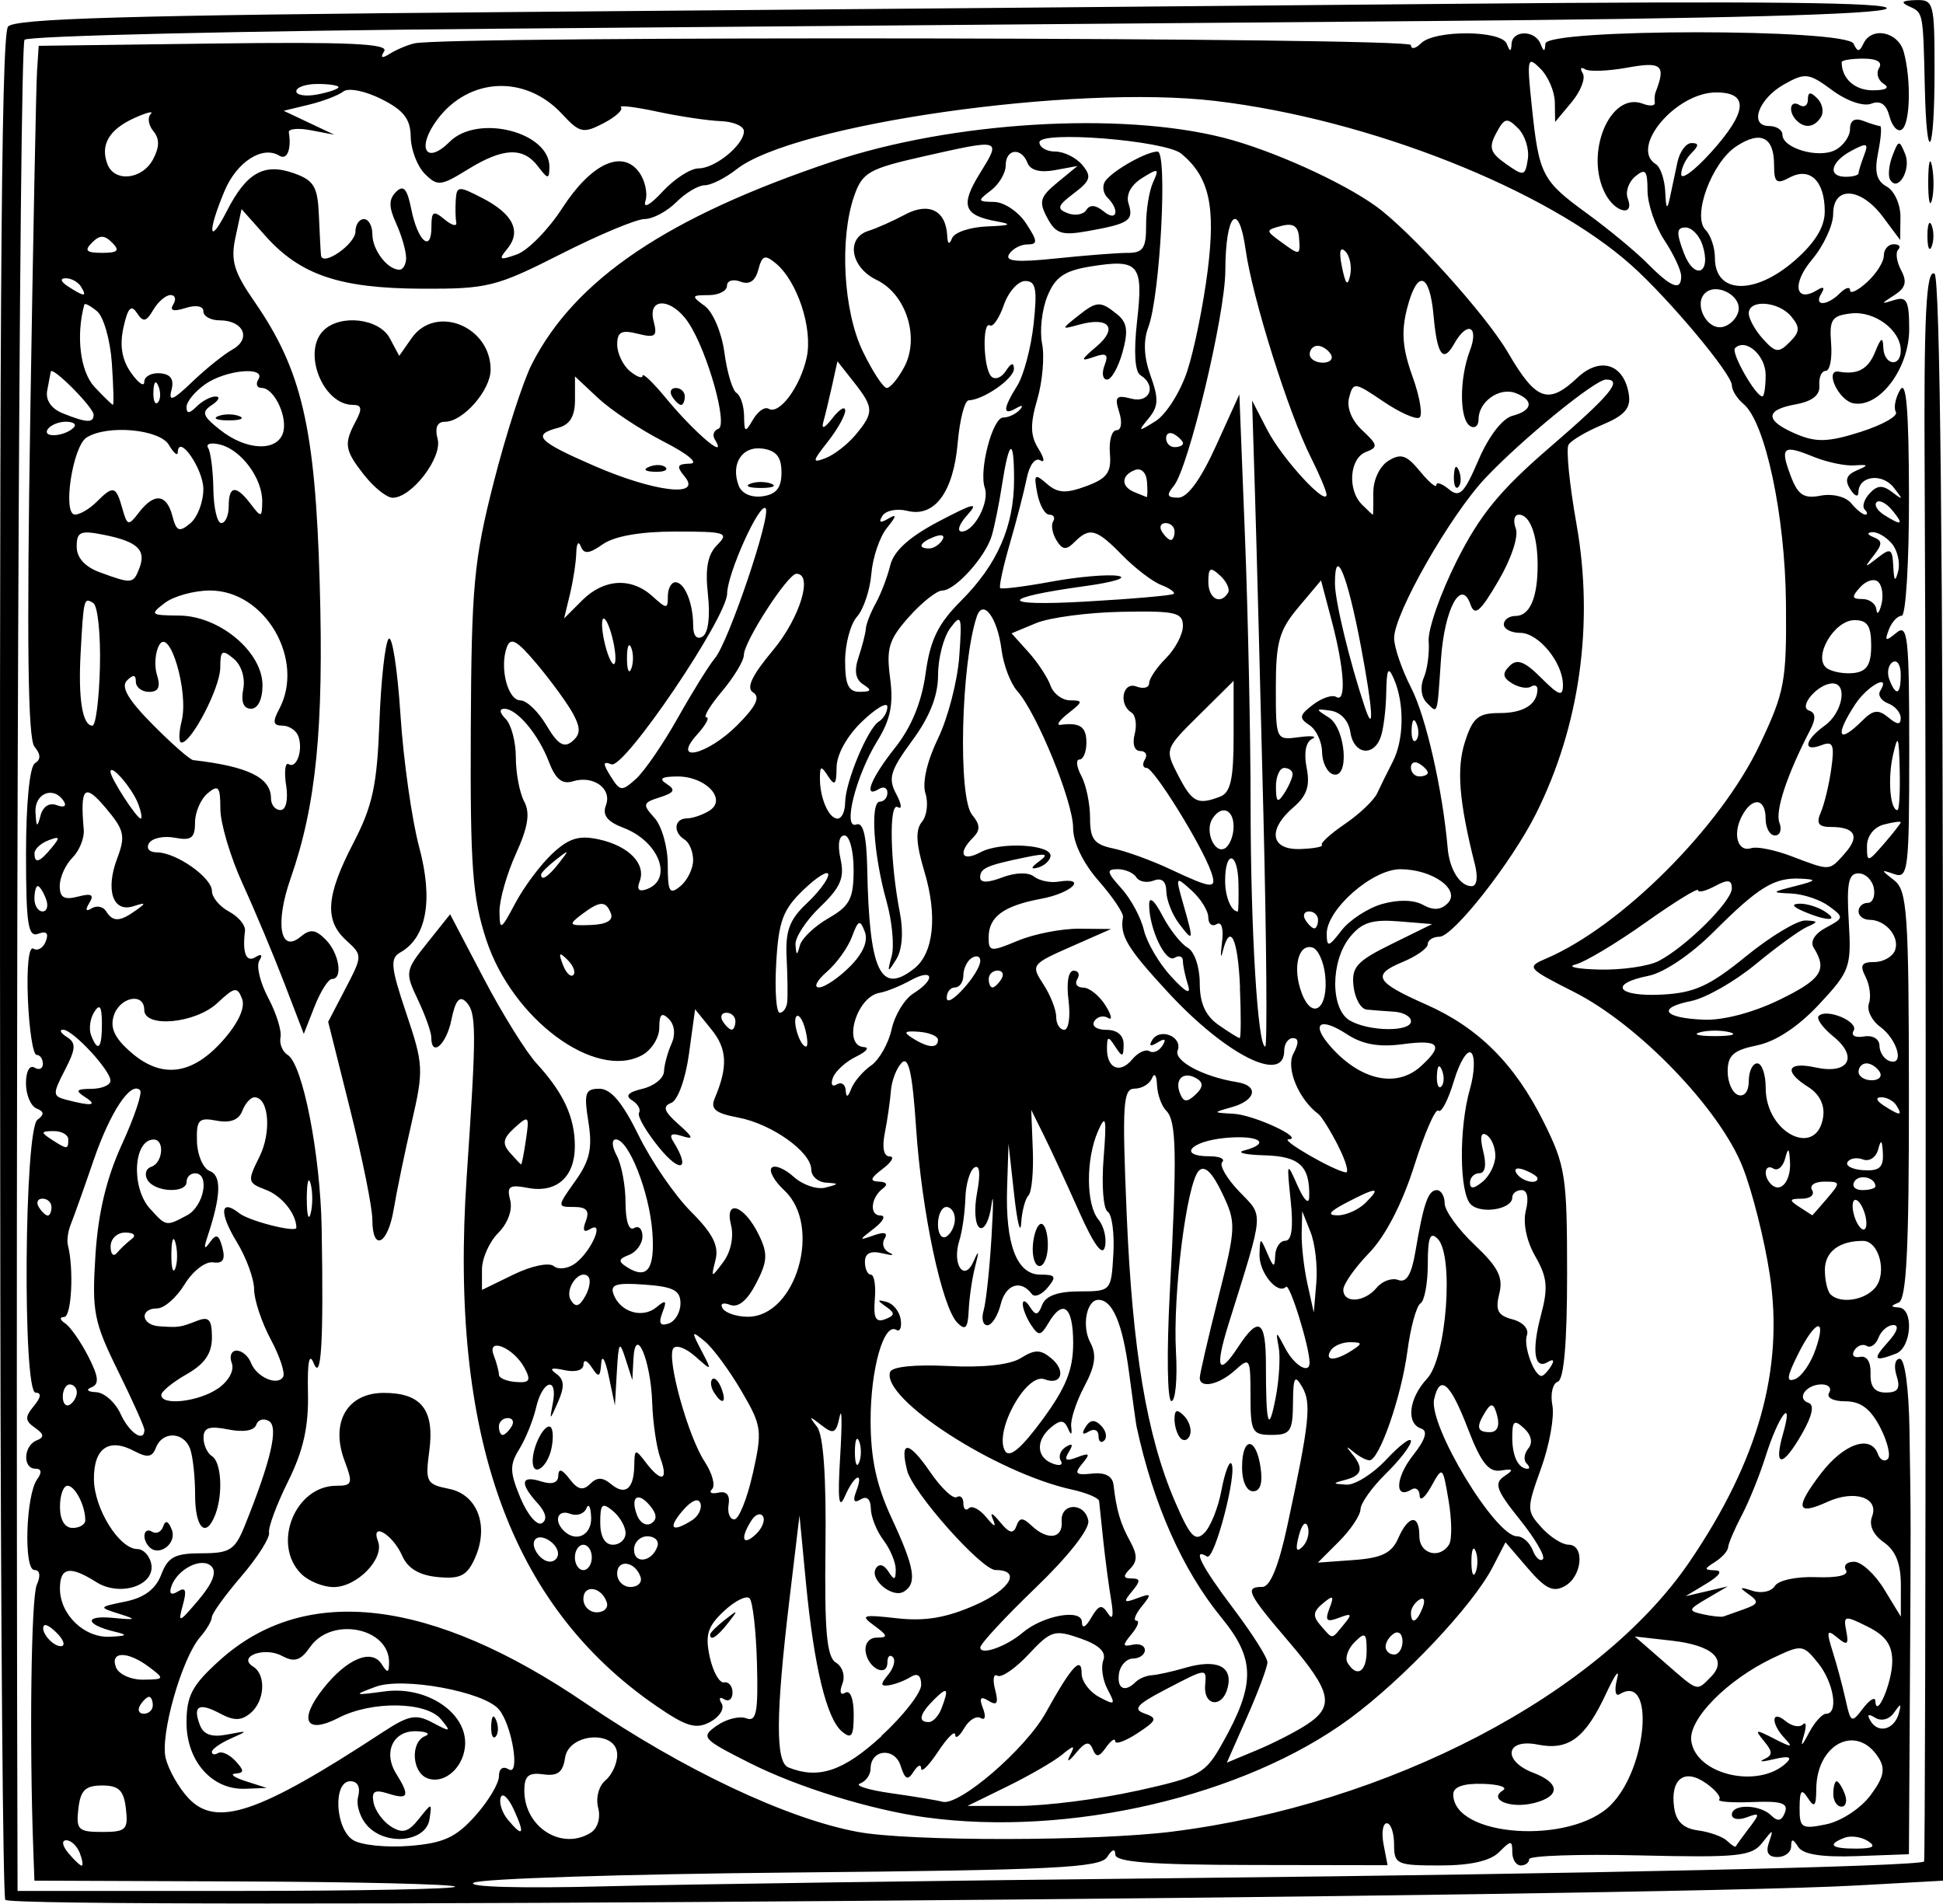 <?xml version="1.0" encoding="UTF-8" standalone="no"?>
<!-- Created with Inkscape (http://www.inkscape.org/) -->

<svg
   width="60.877mm"
   height="59.65mm"
   viewBox="0 0 60.877 59.65"
   version="1.1"
   id="svg5"
   inkscape:version="1.1 (c4e8f9ed74, 2021-05-24)"
   sodipodi:docname="ornateb2.svg"
   xmlns:inkscape="http://www.inkscape.org/namespaces/inkscape"
   xmlns:sodipodi="http://sodipodi.sourceforge.net/DTD/sodipodi-0.dtd"
   xmlns="http://www.w3.org/2000/svg"
   xmlns:svg="http://www.w3.org/2000/svg">
  <sodipodi:namedview
     id="namedview7"
     pagecolor="#ffffff"
     bordercolor="#666666"
     borderopacity="1.0"
     inkscape:pageshadow="2"
     inkscape:pageopacity="0.0"
     inkscape:pagecheckerboard="0"
     inkscape:document-units="mm"
     showgrid="false"
     inkscape:zoom="0.94615212"
     inkscape:cx="-354.59414"
     inkscape:cy="140.04091"
     inkscape:window-width="2506"
     inkscape:window-height="1403"
     inkscape:window-x="1974"
     inkscape:window-y="0"
     inkscape:window-maximized="1"
     inkscape:current-layer="layer1" />
  <defs
     id="defs2" />
  <g
     inkscape:label="Layer 1"
     inkscape:groupmode="layer"
     id="layer1"
     transform="translate(-7.603,-165.625)">
    <path
       style="fill:#000000;stroke-width:0.265"
       d="m 7.769,225.159 c -0.073,-0.118 -0.143,-8.714 -0.156,-19.101 -0.037,-29.959 0.019,-39.239 0.239,-39.595 0.159,-0.258 3.714,-0.361 15.93,-0.462 8.649,-0.071 21.908,-0.187 29.465,-0.257 9.549,-0.088 13.656,-0.043 13.464,0.15 -0.182,0.182 -5.13,0.316 -14.534,0.392 -7.842,0.064 -20.855,0.171 -28.919,0.238 -8.063,0.067 -14.762,0.224 -14.886,0.347 -0.169,0.169 -0.291,31.197 -0.222,56.747 l 0.003,1.257 h 6.923 c 3.808,0 6.862,-0.061 6.787,-0.136 -0.075,-0.075 -3.071,-0.147 -6.659,-0.161 l -6.523,-0.025 -0.035,-0.964 c -0.126,-3.434 -0.067,-7.915 0.109,-8.306 0.128,-0.284 0.099,-0.463 -0.075,-0.463 -0.342,0 -0.268,-2.357 0.088,-2.844 0.155,-0.212 0.136,-0.331 -0.055,-0.331 -0.405,0 -0.377,-0.717 0.034,-0.884 0.252,-0.102 0.241,-0.197 -0.049,-0.399 -0.315,-0.219 -0.321,-0.336 -0.034,-0.682 0.225,-0.272 0.244,-0.417 0.054,-0.417 -0.412,0 -0.355,-8.252 0.059,-8.553 0.22,-0.16 0.212,-0.254 -0.03,-0.353 -0.182,-0.074 -0.331,-0.429 -0.331,-0.789 0,-0.369 0.115,-0.584 0.265,-0.492 0.146,0.09 0.265,0.037 0.265,-0.117 0,-0.154 -0.089,-0.28 -0.198,-0.28 -0.109,-4e-5 -0.231,-0.783 -0.271,-1.74 -0.042,-1.011 0.029,-1.676 0.171,-1.589 0.134,0.083 0.31,-0.021 0.39,-0.231 0.098,-0.255 0.019,-0.333 -0.237,-0.235 -0.319,0.122 -0.383,-0.298 -0.383,-2.511 0,-1.569 0.114,-2.729 0.277,-2.83 0.192,-0.119 0.188,-0.28 -0.013,-0.522 -0.206,-0.249 -0.244,-3.259 -0.131,-10.361 0.088,-5.506 0.183,-10.368 0.212,-10.805 l 0.052,-0.794 5.509,-0.072 c 4.167,-0.054 5.462,0.004 5.317,0.239 -0.133,0.215 -0.077,0.239 0.179,0.079 0.204,-0.128 0.55,-0.273 0.768,-0.323 1.047,-0.239 31.221,-0.189 31.221,0.052 0,0.144 0.143,0.119 0.318,-0.055 0.423,-0.423 2.511,-0.412 2.682,0.013 0.107,0.265 0.138,0.265 0.154,0 0.027,-0.43 0.731,-0.43 0.904,0 0.107,0.265 0.138,0.265 0.154,0 0.03,-0.477 9.433,-0.477 9.656,0 0.123,0.265 0.185,0.265 0.309,0 0.257,-0.551 1.095,-0.376 1.266,0.265 0.238,0.887 0.199,2.264 -0.068,2.429 -0.129,0.08 -0.3,-0.107 -0.381,-0.416 -0.1,-0.383 -0.282,-0.509 -0.574,-0.397 -0.244,0.094 -0.767,-0.087 -1.22,-0.422 -0.735,-0.543 -0.845,-0.557 -1.505,-0.187 -0.808,0.453 -1.115,1.308 -0.471,1.308 0.229,0 0.416,0.123 0.416,0.273 0,0.424 1.132,0.753 1.654,0.48 0.255,-0.133 0.463,-0.43 0.463,-0.658 0,-0.271 0.146,-0.36 0.419,-0.255 0.23,0.088 0.465,0.161 0.523,0.161 0.057,0 0.03,0.372 -0.061,0.827 -0.123,0.615 -0.053,0.89 0.271,1.071 0.242,0.135 0.433,0.563 0.428,0.959 l -0.008,0.714 -0.543,-0.728 c -0.694,-0.93 -1.557,-0.978 -1.557,-0.086 0,0.353 -0.301,0.999 -0.668,1.435 -0.636,0.756 -0.519,1.373 0.18,0.941 0.189,-0.117 0.234,-0.073 0.117,0.117 -0.249,0.402 0.178,0.393 0.583,-0.012 0.175,-0.175 0.318,-0.216 0.318,-0.091 0,0.124 0.238,0.011 0.529,-0.253 0.291,-0.263 0.529,-0.639 0.529,-0.835 0,-0.196 0.139,-0.356 0.309,-0.356 0.17,0 0.233,0.075 0.142,0.167 -0.092,0.092 -0.051,0.383 0.09,0.647 0.194,0.362 0.142,0.554 -0.208,0.779 -0.44,0.283 -0.44,0.291 -0.002,0.155 0.388,-0.121 0.463,0.028 0.463,0.918 0,1.229 -0.939,2.474 -1.748,2.318 -0.468,-0.09 -0.919,-1.072 -0.455,-0.991 0.589,0.103 0.919,-0.077 1.137,-0.62 0.183,-0.456 0.243,-0.487 0.256,-0.132 0.02,0.551 0.546,0.633 0.546,0.085 0,-0.633 -0.819,-1.243 -1.555,-1.158 -0.607,0.07 -0.686,0.189 -0.627,0.94 0.037,0.473 -0.039,0.86 -0.169,0.86 -0.13,0 -0.22,0.204 -0.199,0.454 0.025,0.308 -0.218,0.5 -0.757,0.598 -0.969,0.176 -0.948,0.516 0.057,0.938 0.607,0.255 0.996,0.24 1.996,-0.079 0.683,-0.218 1.179,-0.498 1.102,-0.622 -0.077,-0.124 -0.018,-0.435 0.131,-0.691 0.194,-0.333 0.273,0.604 0.279,3.305 0.004,2.074 -0.098,3.77 -0.228,3.77 -0.13,0 -0.311,0.195 -0.403,0.434 -0.139,0.363 -0.101,0.38 0.236,0.1 0.358,-0.297 0.403,0.116 0.403,3.695 0,3.723 -0.035,4.017 -0.463,3.868 -0.437,-0.152 -0.437,-0.141 -0.007,0.194 0.408,0.318 0.456,1.015 0.46,6.726 0.003,4.821 -0.075,6.404 -0.323,6.504 -0.259,0.104 -0.258,0.137 0.003,0.153 0.481,0.03 0.406,1.258 -0.088,1.448 -0.693,0.266 -0.745,0.187 -0.243,-0.369 0.286,-0.315 0.352,-0.529 0.165,-0.529 -0.173,0 -0.382,0.178 -0.466,0.395 -0.083,0.217 -0.25,0.335 -0.37,0.26 -0.12,-0.074 -0.295,-0.011 -0.389,0.14 -0.094,0.151 -0.013,0.243 0.18,0.203 0.213,-0.044 0.342,0.161 0.329,0.523 -0.015,0.416 0.131,0.595 0.481,0.595 0.381,0 0.462,-0.127 0.334,-0.529 -0.093,-0.292 -0.048,-0.529 0.101,-0.529 0.159,0 0.284,0.923 0.304,2.249 0.045,2.921 0.045,2.65 0.011,8.357 l -0.029,4.918 -1.624,0.059 c -1.103,0.04 -1.694,-0.052 -1.843,-0.287 -0.168,-0.264 -0.22,-0.268 -0.224,-0.015 -0.002,0.182 -0.195,0.331 -0.429,0.331 -0.29,0 -0.374,-0.147 -0.264,-0.463 0.147,-0.424 0.13,-0.422 -0.21,0.015 -0.331,0.426 -0.751,0.469 -3.838,0.397 -1.906,-0.045 -3.466,0.008 -3.466,0.117 2.54e-4,0.109 -0.119,0.198 -0.264,0.198 -0.146,0 -0.265,-0.187 -0.265,-0.416 0,-0.378 -0.038,-0.378 -0.416,0 -0.276,0.276 -0.899,0.416 -1.852,0.416 -1.356,1e-5 -1.436,-0.037 -1.436,-0.661 0,-0.364 -0.103,-0.661 -0.228,-0.661 -0.125,0 -0.171,0.296 -0.102,0.657 l 0.126,0.657 -4.263,-0.007 c -3.151,-0.005 -4.264,-0.09 -4.267,-0.327 -0.002,-0.198 -0.1,-0.168 -0.255,0.077 -0.214,0.338 -1.672,0.41 -9.85,0.486 -5.28,0.049 -9.779,0.193 -9.998,0.319 -0.232,0.134 1.485,0.182 4.099,0.114 2.474,-0.064 10.689,-0.181 18.256,-0.26 12.494,-0.131 22.909,-0.365 23.088,-0.518 0.056,-0.048 0.07,-34.472 0.018,-43.533 -0.028,-4.886 0.046,-6.38 0.31,-6.218 0.173,0.107 0.265,8.814 0.265,25.258 v 25.094 l -2.712,0.15 c -6.711,0.372 -57.801,0.767 -57.998,0.449 z m 2.333,-1.474 c -0.084,-0.218 -0.273,-0.397 -0.421,-0.397 -0.155,0 -0.129,0.168 0.061,0.397 0.181,0.218 0.371,0.397 0.421,0.397 0.05,0 0.023,-0.179 -0.061,-0.397 z m 12.39,-1.161 c 0.409,-0.458 0.743,-1.016 0.743,-1.24 0,-0.242 0.125,-0.331 0.306,-0.219 0.368,0.227 0.107,-1.38 -0.304,-1.875 -0.465,-0.561 -3.015,-1.03 -3.869,-0.711 -0.711,0.265 -0.691,0.275 0.296,0.143 1.27,-0.17 2.513,0.627 2.513,1.612 0,0.732 -0.632,1.322 -1.187,1.109 -0.483,-0.185 -0.533,-1.131 -0.07,-1.318 0.182,-0.073 0.059,-0.143 -0.273,-0.154 -0.728,-0.025 -1.05,0.659 -0.629,1.333 0.434,0.696 0.384,0.823 -0.247,0.622 -0.432,-0.137 -0.534,-0.075 -0.463,0.285 0.05,0.253 0.296,0.589 0.546,0.747 0.359,0.226 0.544,0.176 0.87,-0.236 0.413,-0.521 0.414,-0.521 0.336,0.006 -0.104,0.696 -1.307,0.846 -1.914,0.24 -0.248,-0.248 -0.393,-0.671 -0.323,-0.94 0.08,-0.305 -0.012,-0.49 -0.244,-0.49 -0.55,0 -0.476,1.497 0.091,1.846 0.255,0.157 1.051,0.238 1.77,0.179 1.06,-0.086 1.448,-0.263 2.051,-0.938 z m 0.5,-2.83 c 0.013,-0.308 0.075,-0.371 0.16,-0.16 0.076,0.191 0.067,0.419 -0.021,0.507 -0.088,0.088 -0.15,-0.068 -0.139,-0.347 z m 39.411,3.214 c 0.351,-0.463 0.344,-0.496 -0.075,-0.339 -0.255,0.095 -0.463,0.058 -0.463,-0.083 0,-0.345 0.882,-0.326 1.235,0.026 0.2,0.2 0.324,0.173 0.427,-0.094 0.113,-0.294 -0.11,-0.366 -1.022,-0.328 -0.641,0.027 -1.108,-0.01 -1.037,-0.081 0.071,-0.071 -0.118,-0.303 -0.421,-0.514 -0.673,-0.471 -1.117,-0.126 -0.991,0.77 0.062,0.436 0.289,0.653 0.75,0.714 0.364,0.049 0.773,0.196 0.908,0.326 0.136,0.131 0.259,0.21 0.273,0.176 0.015,-0.034 0.201,-0.292 0.415,-0.574 z m 3.719,0.401 c -0.205,-0.13 -0.533,-0.175 -0.728,-0.1 -0.559,0.215 -0.417,0.344 0.373,0.34 0.53,-0.003 0.626,-0.068 0.355,-0.24 z M 26.118,223.046 c 0.213,-0.135 0.308,-0.464 0.226,-0.78 -0.08,-0.305 0.02,-0.682 0.227,-0.853 0.203,-0.169 0.37,-0.53 0.37,-0.803 0,-0.787 -1.523,-0.695 -1.635,0.099 -0.064,0.447 -0.233,0.575 -0.68,0.513 -0.464,-0.065 -0.595,0.047 -0.595,0.508 0,1.152 1.177,1.894 2.088,1.317 z m 18.223,-0.031 c 6.776,-0.85 13.375,-4.297 16.207,-8.467 2.153,-3.17 2.951,-6.035 2.504,-8.987 -0.165,-1.091 -0.548,-2.61 -0.851,-3.375 -0.721,-1.82 -3.259,-4.455 -5.276,-5.476 -1.482,-0.751 -1.508,-0.781 -0.871,-1.054 2.355,-1.009 5.466,-4.125 6.683,-6.695 0.786,-1.659 0.845,-1.98 0.823,-4.434 -0.025,-2.756 -0.649,-5.678 -1.332,-6.246 -0.2,-0.166 -0.363,-0.428 -0.363,-0.583 0,-0.353 -1.957,-2.694 -3.137,-3.752 -2.657,-2.383 -8.239,-4.589 -13.049,-5.158 -4.434,-0.524 -13.203,0.728 -15,2.142 -0.349,0.275 -0.798,0.5 -0.996,0.5 -0.199,0 -0.599,0.238 -0.89,0.529 -0.291,0.291 -0.737,0.529 -0.992,0.529 -0.254,0 -1.436,0.493 -2.625,1.097 -2.032,1.03 -2.296,1.096 -4.373,1.086 -2.557,-0.012 -3.793,-0.43 -4.884,-1.654 l -0.748,-0.84 -0.19,0.883 c -0.157,0.73 -0.054,1.079 0.593,2.014 1.488,2.149 1.906,3.953 2.046,8.823 0.131,4.536 -0.109,6.96 -0.915,9.262 -0.488,1.394 -0.326,2.349 0.31,1.822 0.307,-0.255 0.47,-0.237 0.791,0.084 0.423,0.423 0.553,1.236 0.198,1.236 -0.114,0 -0.359,0.387 -0.545,0.86 l -0.338,0.86 -0.609,-1.587 c -0.335,-0.873 -0.923,-2.276 -1.307,-3.116 -0.384,-0.841 -0.698,-1.897 -0.698,-2.348 0,-0.698 -0.059,-0.77 -0.397,-0.489 -0.218,0.181 -0.397,0.596 -0.397,0.922 0,0.481 -0.118,0.57 -0.63,0.472 -0.347,-0.066 -0.711,0.01 -0.809,0.169 -0.101,0.163 0.005,0.289 0.243,0.289 0.602,0 1.726,0.789 1.726,1.212 0,0.196 0.242,0.487 0.538,0.645 0.296,0.158 0.52,0.43 0.498,0.605 -0.087,0.691 0.037,1.001 0.328,0.821 0.186,-0.115 0.234,-0.073 0.121,0.109 -0.101,0.164 0.024,0.688 0.277,1.165 0.254,0.477 0.428,1.034 0.387,1.236 -0.041,0.203 0.06,0.452 0.224,0.553 0.471,0.291 1.024,3.111 1.065,5.428 0.063,3.568 -0.011,4.827 -0.249,4.233 -0.141,-0.351 -0.201,-0.04 -0.18,0.926 0.023,1.064 -0.144,1.811 -0.624,2.778 -0.361,0.728 -0.628,1.45 -0.595,1.605 0.033,0.155 -0.356,0.77 -0.866,1.365 -0.51,0.595 -0.927,1.173 -0.927,1.284 0,0.111 -0.163,0.39 -0.363,0.619 -0.578,0.666 -1.265,3.077 -1.082,3.803 0.092,0.365 0.409,0.924 0.706,1.242 0.874,0.938 2.199,0.491 6.076,-2.049 0.838,-0.549 1.055,-0.591 1.587,-0.307 0.562,0.299 0.584,0.289 0.254,-0.111 -0.46,-0.557 -2.169,-0.581 -3.207,-0.044 -1.027,0.531 -1.265,0.078 -0.482,-0.915 0.741,-0.939 1.517,-1.264 1.832,-0.766 0.184,0.29 0.228,0.28 0.232,-0.051 0.011,-1.091 -1.797,-1.452 -2.469,-0.493 -0.306,0.437 -0.492,0.496 -0.889,0.283 -0.553,-0.296 -1.407,0.025 -0.899,0.338 0.413,0.255 0.364,1.084 -0.087,1.459 -0.289,0.24 -0.517,0.242 -0.949,0.011 -0.666,-0.356 -0.866,-0.243 -0.634,0.36 0.117,0.305 0.373,0.392 0.866,0.296 0.655,-0.128 0.662,-0.12 0.105,0.126 -0.327,0.144 -0.595,0.333 -0.595,0.419 0,0.086 0.089,0.102 0.198,0.036 0.109,-0.066 0.352,0.046 0.54,0.249 0.278,0.301 0.278,0.374 0,0.395 -0.188,0.015 -0.043,0.122 0.32,0.238 l 0.661,0.212 -0.678,0.026 c -1.033,0.04 -1.836,-0.865 -1.836,-2.07 0,-0.848 0.173,-1.174 1.04,-1.956 2.674,-2.416 6.625,-1.952 11.466,1.348 3.056,2.083 6.307,3.619 8.528,4.03 1.623,0.301 7.429,0.294 9.861,-0.01 z m -7.744,-0.446 c -1.714,-0.237 -4,-0.944 -5.5,-1.701 -1.499,-0.757 -1.548,-0.812 -1.035,-1.172 0.296,-0.208 0.712,-0.311 0.923,-0.23 0.317,0.121 0.376,-0.182 0.335,-1.715 -0.027,-1.025 -0.132,-1.945 -0.232,-2.045 -0.1,-0.1 -0.463,0.082 -0.807,0.405 -0.509,0.478 -0.59,0.743 -0.44,1.434 0.102,0.466 0.304,0.824 0.449,0.796 0.145,-0.028 0.264,0.115 0.264,0.319 0,0.204 -0.118,0.298 -0.261,0.209 -0.144,-0.089 -0.18,-0.03 -0.081,0.131 0.099,0.161 -0.062,0.422 -0.359,0.581 -0.444,0.238 -0.742,0.149 -1.693,-0.505 -4.573,-3.146 -6.481,-8.467 -5.936,-16.558 0.315,-4.673 0.312,-5.169 -0.029,-5.51 -0.194,-0.194 -0.329,-0.024 -0.447,0.565 -0.157,0.786 -0.632,1.201 -0.632,0.553 0,-0.16 -0.189,-0.689 -0.42,-1.176 -0.408,-0.859 -0.399,-0.912 0.295,-1.781 l 0.715,-0.896 1.051,2.006 c 0.578,1.103 1.324,2.303 1.657,2.667 0.847,0.923 1.2,1.688 1.2,2.596 0,0.966 -0.577,1.476 -1.476,1.304 -0.577,-0.11 -0.664,-0.05 -0.55,0.385 0.08,0.304 -0.074,0.726 -0.374,1.026 -0.28,0.28 -0.51,0.797 -0.51,1.148 v 0.638 l 0.992,-0.483 c 0.554,-0.27 1.109,-0.386 1.258,-0.263 0.146,0.121 0.451,0.081 0.678,-0.089 0.501,-0.375 0.926,-1.358 0.464,-1.073 -0.205,0.127 -0.25,0.043 -0.138,-0.251 0.123,-0.322 0.024,-0.44 -0.37,-0.44 -0.534,0 -0.533,-0.008 0.039,-0.812 0.457,-0.642 0.543,-1.029 0.412,-1.852 -0.146,-0.91 -0.102,-1.04 0.346,-1.04 0.359,0 0.727,0.438 1.229,1.464 0.394,0.805 1.131,1.878 1.637,2.385 0.684,0.684 0.882,1.073 0.771,1.512 -0.146,0.581 -0.142,0.582 0.246,0.063 0.232,-0.31 0.331,-0.786 0.24,-1.15 -0.212,-0.846 0.417,-0.627 0.87,0.302 0.288,0.591 0.275,0.829 -0.084,1.523 -0.279,0.539 -0.561,0.771 -0.818,0.672 -0.221,-0.085 -0.322,-0.037 -0.231,0.111 0.089,0.144 0.444,0.262 0.788,0.262 1.515,0 2.34,-2.844 1.147,-3.956 -0.317,-0.295 -0.496,-0.617 -0.398,-0.714 0.098,-0.098 0.408,0.031 0.689,0.285 0.281,0.254 0.728,0.406 0.994,0.338 0.438,-0.113 0.44,-0.128 0.02,-0.155 -0.255,-0.017 -0.463,-0.201 -0.463,-0.408 0,-0.553 -1.238,-1.434 -2.292,-1.632 -0.713,-0.134 -0.875,-0.267 -0.733,-0.602 0.417,-0.985 0.391,-1.547 -0.098,-2.151 l -0.517,-0.639 -0.192,1.397 c -0.109,0.795 -0.35,1.457 -0.558,1.537 -0.278,0.107 -0.225,0.265 0.226,0.665 0.472,0.418 0.495,0.494 0.115,0.373 -0.335,-0.106 -0.416,-0.054 -0.272,0.176 0.544,0.871 0.232,1.014 -0.435,0.2 -0.416,-0.507 -0.704,-1.005 -0.641,-1.106 0.063,-0.101 -0.036,-0.277 -0.218,-0.39 -0.228,-0.141 -0.125,-0.254 0.326,-0.361 0.362,-0.085 0.665,-0.329 0.674,-0.54 0.009,-0.212 0.114,-0.601 0.234,-0.866 0.133,-0.292 0.101,-0.598 -0.081,-0.781 -0.223,-0.223 -0.3,-0.154 -0.3,0.273 0,0.315 -0.245,0.704 -0.545,0.864 -1.47,0.787 -4.062,-1.137 -4.876,-3.619 -0.433,-1.321 -0.505,-2.291 -0.485,-6.576 0.021,-4.506 0.095,-5.309 0.716,-7.75 0.381,-1.497 0.92,-3.17 1.199,-3.716 1.356,-2.658 4.255,-4.611 9.415,-6.341 3.747,-1.256 9.029,-1.576 12.275,-0.743 1.494,0.383 3.691,1.373 4.76,2.145 1.082,0.782 3.44,3.396 4.132,4.582 0.881,1.511 1.26,1.647 2.178,0.785 0.718,-0.674 1.466,-0.425 1.61,0.537 0.063,0.422 -0.139,0.65 -0.828,0.938 -0.501,0.209 -0.979,0.491 -1.062,0.625 -0.083,0.135 0.028,1.248 0.246,2.474 0.558,3.131 0.108,6.349 -1.272,9.101 -0.762,1.518 -2.589,3.844 -3.02,3.844 -0.201,0 -0.365,0.105 -0.365,0.232 0,0.128 -0.356,0.38 -0.79,0.56 -0.976,0.404 -0.852,0.629 0.735,1.33 1.639,0.724 2.778,1.86 3.682,3.673 0.688,1.38 0.738,1.701 0.738,4.765 5.29e-4,2.162 -0.099,3.318 -0.292,3.383 -0.161,0.054 -0.237,0.388 -0.169,0.742 0.068,0.354 -0.091,1.239 -0.352,1.966 -0.459,1.277 -0.459,1.34 0.012,1.86 0.268,0.296 0.647,0.538 0.843,0.538 0.518,0 0.436,0.987 -0.107,1.294 -0.368,0.208 -0.608,0.094 -1.164,-0.553 l -0.701,-0.816 -0.404,0.782 c -0.622,1.203 -2.79,3.501 -4.472,4.74 -3.309,2.438 -8.804,3.717 -13.3,3.095 z m 3.771,-3.278 c 0.81,-1.46 1.124,-1.803 1.124,-1.226 0,0.242 0.247,0.573 0.549,0.734 0.498,0.267 0.523,0.245 0.266,-0.236 -0.156,-0.292 -0.217,-0.703 -0.136,-0.915 0.1,-0.26 -0.133,-0.482 -0.721,-0.687 -0.808,-0.282 -0.922,-0.246 -1.621,0.502 -0.414,0.443 -0.852,0.743 -0.975,0.668 -0.122,-0.075 -0.155,0.12 -0.073,0.434 0.112,0.428 0.062,0.517 -0.202,0.354 -0.257,-0.159 -0.305,-0.096 -0.177,0.237 0.097,0.253 0.066,0.387 -0.071,0.302 -0.135,-0.083 -0.368,0.059 -0.518,0.317 -0.15,0.258 -0.277,0.35 -0.283,0.204 -0.005,-0.146 -0.246,0.093 -0.535,0.529 -0.289,0.437 -0.528,0.675 -0.531,0.529 -0.003,-0.146 -0.11,-0.1 -0.237,0.101 -0.183,0.288 -0.269,0.249 -0.406,-0.185 -0.188,-0.591 -0.941,-0.519 -0.941,0.09 0,0.191 -0.149,0.4 -0.331,0.466 -0.182,0.066 0.265,0.204 0.992,0.307 0.728,0.103 1.442,0.222 1.587,0.264 0.52,0.149 2.607,-1.648 3.241,-2.79 z m 2.844,2.45 c 1.997,-0.445 2.149,-0.529 2.691,-1.494 1.039,-1.849 1.034,-2.636 -0.027,-3.931 -1.221,-1.491 -2.136,-3.549 -2.663,-5.993 -0.016,-0.073 -0.123,-0.847 -0.239,-1.72 -0.201,-1.515 -0.513,-2.249 -0.957,-2.249 -0.372,0 -0.527,0.825 -0.252,1.34 0.202,0.378 0.155,0.727 -0.187,1.37 -0.252,0.474 -0.438,1.041 -0.413,1.259 0.032,0.275 -5e-5,0.292 -0.104,0.055 -0.115,-0.262 -0.237,-0.27 -0.521,-0.034 -0.49,0.407 -0.472,0.942 0.039,1.138 0.226,0.087 0.343,0.048 0.26,-0.086 -0.083,-0.134 -0.011,-0.329 0.159,-0.435 0.208,-0.128 0.238,-0.076 0.093,0.159 -0.161,0.26 -0.093,0.303 0.261,0.167 0.393,-0.151 0.422,-0.116 0.161,0.198 -0.262,0.315 -0.209,0.369 0.306,0.313 0.406,-0.045 0.64,0.078 0.672,0.352 0.093,0.8 0.216,1.217 0.52,1.769 0.231,0.419 0.231,0.629 5.29e-4,0.86 -0.23,0.23 -0.219,0.305 0.045,0.305 0.283,0 0.286,0.077 0.015,0.403 -0.284,0.342 -0.259,0.375 0.166,0.215 0.442,-0.166 0.458,-0.136 0.137,0.259 -0.2,0.246 -0.274,0.446 -0.166,0.446 0.108,0 0.04,0.189 -0.152,0.42 -0.292,0.352 -0.287,0.406 0.034,0.333 0.21,-0.048 0.383,0.028 0.383,0.17 0,0.142 -0.167,0.26 -0.371,0.263 -0.204,0.003 -0.402,0.213 -0.44,0.468 -0.071,0.479 0.18,0.608 0.521,0.268 0.107,-0.107 0.335,-0.203 0.507,-0.213 0.172,-0.01 0.639,-0.113 1.039,-0.23 1.001,-0.293 1.514,-0.05 1.335,0.633 -0.167,0.639 -0.758,0.564 -0.703,-0.089 0.046,-0.546 0.066,-0.549 -1.26,0.143 -0.883,0.46 -1.012,0.611 -0.638,0.742 0.414,0.145 0.387,0.219 -0.223,0.619 -0.381,0.25 -0.695,0.362 -0.698,0.25 -0.002,-0.112 -0.13,-0.026 -0.285,0.192 -0.22,0.312 -0.31,0.323 -0.42,0.052 -0.104,-0.259 -0.235,-0.227 -0.529,0.132 -0.214,0.262 -0.299,0.298 -0.187,0.08 0.177,-0.346 0.143,-0.349 -0.259,-0.022 -0.254,0.206 -1.021,0.649 -1.704,0.984 l -1.243,0.609 1.587,1e-5 c 0.873,1e-5 2.54,-0.212 3.704,-0.471 z m -1.191,-11.125 c 0,-0.178 -0.137,-0.239 -0.305,-0.136 -0.197,0.122 -0.233,0.072 -0.102,-0.14 0.144,-0.233 0.285,-0.247 0.486,-0.045 0.156,0.156 0.202,0.365 0.102,0.464 -0.099,0.099 -0.181,0.035 -0.181,-0.143 z m -6.807,9.406 c 0.688,-0.632 1.251,-1.353 1.251,-1.603 0,-0.297 -0.114,-0.383 -0.331,-0.248 -0.182,0.114 -0.486,0.23 -0.676,0.259 -0.272,0.041 -0.278,-0.029 -0.028,-0.33 0.174,-0.21 0.241,-0.459 0.147,-0.552 -0.093,-0.093 -0.17,-0.021 -0.17,0.161 0,0.488 -0.604,0.201 -0.681,-0.323 -0.039,-0.263 0.11,-0.449 0.358,-0.449 0.349,0 0.335,-0.065 -0.084,-0.371 -0.456,-0.333 -0.384,-0.357 0.703,-0.235 0.883,0.1 1.549,-0.013 2.461,-0.416 1.098,-0.486 1.449,-1.095 0.632,-1.095 -0.438,0 -2.598,-2.431 -2.771,-3.118 -0.242,-0.962 0.044,-0.943 0.723,0.049 0.344,0.502 0.718,0.854 0.832,0.784 0.114,-0.07 0.207,0.018 0.207,0.196 0,0.178 0.078,0.247 0.172,0.152 0.095,-0.095 0.342,0.034 0.549,0.287 0.251,0.306 0.319,0.327 0.205,0.062 -0.105,-0.242 -0.02,-0.211 0.218,0.08 0.291,0.356 0.422,0.389 0.516,0.132 0.101,-0.276 0.196,-0.279 0.477,-0.014 0.503,0.475 0.986,0.407 0.943,-0.132 -0.047,-0.588 0.721,-0.612 0.834,-0.027 0.05,0.259 -0.619,1.112 -1.65,2.104 -0.954,0.917 -1.734,1.759 -1.734,1.871 0,0.259 0.804,-0.022 1.323,-0.461 0.64,-0.542 1.851,-0.763 1.86,-0.34 0.005,0.225 0.116,0.174 0.295,-0.135 0.233,-0.4 0.332,-0.425 0.521,-0.132 0.151,0.235 0.186,0.083 0.099,-0.431 -0.074,-0.437 -0.184,-1.27 -0.245,-1.852 -0.061,-0.582 -0.119,-1.138 -0.13,-1.236 -0.01,-0.098 -0.396,-0.26 -0.856,-0.361 -2.375,-0.522 -5.971,-2.848 -5.693,-3.683 0.056,-0.167 0.777,-0.241 1.824,-0.188 1.09,0.056 1.931,-0.036 2.272,-0.249 0.439,-0.274 0.618,-0.273 0.955,0.008 0.471,0.391 0.321,0.86 -0.21,0.657 -0.575,-0.221 -1.603,1.655 -1.235,2.252 0.138,0.223 0.51,-0.092 1.166,-0.985 0.74,-1.008 0.964,-1.566 0.964,-2.402 0,-1.146 -0.318,-1.403 -0.776,-0.626 -0.238,0.404 -0.307,0.412 -0.538,0.066 -0.146,-0.218 -0.265,-0.516 -0.265,-0.661 0,-0.146 0.101,-0.106 0.224,0.088 0.18,0.284 0.255,0.271 0.385,-0.066 0.107,-0.28 0.493,-0.419 1.161,-0.42 0.997,-0.001 1.001,-0.006 1.068,-1.174 0.037,-0.645 -0.043,-1.241 -0.179,-1.325 -0.136,-0.084 -0.193,-0.835 -0.127,-1.67 0.1,-1.269 0.071,-1.409 -0.173,-0.856 -0.386,0.873 -0.381,2.301 0.011,2.773 0.172,0.207 0.264,0.591 0.204,0.853 -0.072,0.316 -0.345,-0.056 -0.815,-1.112 -0.388,-0.873 -0.883,-1.945 -1.1,-2.381 l -0.394,-0.794 0.049,1.248 c 0.027,0.686 -0.034,1.331 -0.136,1.433 -0.102,0.102 -0.205,0.493 -0.229,0.869 -0.024,0.376 -0.124,-0.031 -0.22,-0.904 l -0.176,-1.587 -0.044,1.372 c -0.058,1.781 0.303,2.729 1.04,2.729 0.483,0 0.517,0.061 0.228,0.409 -0.187,0.225 -0.41,0.314 -0.495,0.198 -0.341,-0.462 -0.817,-0.305 -0.973,0.32 -0.091,0.363 -0.28,0.66 -0.419,0.66 -0.14,0 -0.192,-0.208 -0.117,-0.463 0.075,-0.255 0.187,-1.296 0.248,-2.315 0.061,-1.019 0.06,-1.463 -0.003,-0.987 -0.063,0.476 -0.229,0.794 -0.37,0.707 -0.144,-0.089 -0.179,-0.572 -0.079,-1.102 0.112,-0.595 0.081,-0.884 -0.084,-0.783 -0.143,0.089 -0.271,0.523 -0.284,0.965 -0.013,0.442 -0.098,1.04 -0.19,1.33 -0.236,0.744 0.156,1.311 0.447,0.646 0.167,-0.38 0.18,-0.341 0.052,0.15 -0.095,0.364 -0.186,0.985 -0.204,1.38 -0.025,0.563 -0.101,0.649 -0.353,0.397 -0.486,-0.486 -1.12,-3.477 -1.295,-6.103 -0.115,-1.722 -0.234,-2.264 -0.451,-2.047 -0.162,0.162 -0.315,0.561 -0.34,0.887 -0.025,0.326 -0.111,0.919 -0.191,1.32 -0.09,0.449 -0.032,0.728 0.152,0.728 0.164,0 0.067,0.175 -0.216,0.388 -0.393,0.297 -0.42,0.391 -0.117,0.401 0.234,0.007 0.288,0.092 0.132,0.207 -0.391,0.287 -0.445,0.856 -0.082,0.856 0.173,0 0.084,0.179 -0.198,0.398 -0.498,0.385 -0.498,0.392 -0.007,0.22 0.331,-0.116 0.445,-0.079 0.329,0.109 -0.098,0.158 -0.028,0.356 0.155,0.439 0.183,0.084 0.084,0.092 -0.219,0.019 -0.375,-0.091 -0.551,-0.005 -0.551,0.267 0,0.22 0.085,0.401 0.188,0.401 0.103,0 0.159,0.348 0.122,0.772 -0.05,0.583 0.029,0.736 0.319,0.625 0.316,-0.121 0.322,-0.192 0.032,-0.396 -0.287,-0.202 -0.284,-0.229 0.021,-0.147 0.206,0.055 0.403,0.303 0.44,0.551 0.036,0.247 -0.025,0.394 -0.137,0.325 -0.393,-0.243 -0.809,1.225 -0.807,2.847 0.002,1.19 0.184,2.031 0.661,3.057 0.721,1.549 0.802,2.037 0.383,2.296 -0.358,0.222 -1.09,-0.384 -0.878,-0.727 0.099,-0.16 0.252,-0.122 0.39,0.096 0.183,0.289 0.228,0.279 0.232,-0.053 0.002,-0.227 -0.171,-0.644 -0.384,-0.926 -0.214,-0.282 -0.392,-0.729 -0.397,-0.992 -0.005,-0.297 -0.126,-0.406 -0.318,-0.287 -0.208,0.129 -0.254,0.047 -0.141,-0.249 0.255,-0.665 -0.058,-0.528 -0.355,0.155 -0.19,0.437 -0.229,0.102 -0.146,-1.257 0.062,-1.019 0.055,-1.577 -0.017,-1.241 -0.113,0.528 -0.19,0.564 -0.573,0.265 -0.38,-0.298 -0.4,-0.29 -0.136,0.051 0.201,0.26 0.292,1.563 0.265,3.78 -0.032,2.643 0.039,3.433 0.328,3.611 0.21,0.13 0.297,0.417 0.201,0.666 -0.098,0.257 -0.06,0.37 0.094,0.276 0.151,-0.094 0.262,0.193 0.262,0.68 0,0.688 -0.067,0.786 -0.367,0.537 -0.481,-0.399 -0.877,-2.033 -1.129,-4.655 l -0.203,-2.117 -0.316,2.646 c -0.429,3.595 -0.439,5.086 -0.035,5.249 0.944,0.381 1.725,0.12 2.916,-0.973 z m 4.751,-15.388 c 0.03,-0.364 0.148,-0.661 0.262,-0.661 0.114,0 0.207,0.298 0.207,0.661 0,0.364 -0.118,0.661 -0.262,0.661 -0.144,0 -0.237,-0.298 -0.207,-0.661 z m 8.579,15.03 c 0.88,-0.577 0.782,-1.026 -0.57,-2.609 -1.289,-1.509 -1.384,-1.706 -0.82,-1.706 0.245,0 0.51,-0.647 0.783,-1.918 0.695,-3.228 0.761,-3.84 0.467,-4.344 -0.236,-0.406 -0.283,-0.324 -0.29,0.507 -0.007,0.88 -0.083,0.992 -0.67,0.992 -0.611,0 -0.661,-0.094 -0.661,-1.232 0,-1.176 -0.022,-1.212 -0.484,-0.794 -0.502,0.455 -1.102,0.584 -1.106,0.239 -0.002,-0.109 0.259,-1.239 0.58,-2.511 0.562,-2.232 0.566,-2.346 0.121,-3.28 -0.31,-0.651 -0.549,-0.88 -0.728,-0.701 -0.38,0.38 -0.821,3.867 -0.718,5.683 0.048,0.845 -0.017,1.536 -0.143,1.536 -0.128,-2.7e-4 -0.151,-1.499 -0.052,-3.374 0.232,-4.389 0.212,-5.402 -0.112,-5.726 -0.147,-0.147 -0.276,-0.511 -0.288,-0.809 -0.011,-0.298 -0.081,-0.394 -0.154,-0.212 -0.073,0.182 -0.319,0.331 -0.547,0.331 -0.363,0 -0.394,0.472 -0.25,3.903 0.179,4.284 0.63,6.979 1.512,9.028 0.477,1.108 0.636,1.278 0.925,0.989 0.192,-0.192 0.432,-0.789 0.532,-1.326 0.101,-0.537 0.239,-0.921 0.307,-0.852 0.216,0.216 -0.522,3.064 -0.757,2.919 -0.483,-0.299 -0.178,0.303 0.834,1.643 0.582,0.771 1.058,1.523 1.058,1.67 0,0.148 -0.286,0.916 -0.636,1.707 l -0.636,1.439 0.942,-0.393 c 0.518,-0.216 1.221,-0.576 1.562,-0.8 z M 46.519,211.602 c 0,-0.973 0.436,-0.973 0.579,0 0.073,0.496 -0.007,0.75 -0.235,0.75 -0.202,0 -0.345,-0.31 -0.345,-0.75 z m -1.924,-0.909 c -0.106,-0.106 -0.193,-0.375 -0.193,-0.599 0,-0.298 0.078,-0.327 0.294,-0.111 0.162,0.162 0.249,0.431 0.193,0.599 -0.056,0.167 -0.188,0.217 -0.294,0.111 z m -7.497,8.473 c 0.248,-0.647 0.194,-0.712 -0.236,-0.281 -0.45,0.45 -0.507,0.699 -0.161,0.699 0.13,0 0.309,-0.188 0.397,-0.419 z m 13.324,-1.816 c 0,-0.563 -0.05,-0.598 -0.381,-0.267 -0.209,0.209 -0.307,0.501 -0.216,0.647 0.294,0.476 0.597,0.283 0.597,-0.381 z m 1.124,-0.294 c 0,-0.227 -0.119,-0.339 -0.265,-0.249 -0.146,0.09 -0.265,0.276 -0.265,0.412 0,0.137 0.119,0.249 0.265,0.249 0.146,0 0.265,-0.186 0.265,-0.412 z m -1.847,-0.52 c 0.283,-0.341 0.26,-0.375 -0.146,-0.219 -0.385,0.148 -0.444,0.089 -0.296,-0.296 0.154,-0.401 0.119,-0.426 -0.207,-0.155 -0.309,0.256 -0.324,0.402 -0.072,0.689 0.398,0.453 0.328,0.455 0.721,-0.019 z m 2.477,-0.537 c 0.09,-0.235 0.046,-0.342 -0.104,-0.249 -0.144,0.089 -0.262,0.274 -0.262,0.411 0,0.381 0.19,0.297 0.366,-0.162 z m -25.562,-0.168 c -0.164,-0.491 -0.733,-0.572 -0.733,-0.105 0,0.23 0.189,0.419 0.419,0.419 0.23,0 0.372,-0.141 0.314,-0.314 z m 1.058,-0.794 c -0.164,-0.491 -0.733,-0.572 -0.733,-0.105 0,0.23 0.189,0.419 0.419,0.419 0.23,0 0.372,-0.141 0.314,-0.314 z m 26.165,-0.81 c -0.073,-0.182 -0.133,-0.033 -0.133,0.331 0,0.364 0.06,0.513 0.133,0.331 0.073,-0.182 0.073,-0.48 0,-0.661 z m -27.692,0.198 c 0,-0.218 -0.119,-0.397 -0.265,-0.397 -0.146,0 -0.265,0.179 -0.265,0.397 0,0.218 0.119,0.397 0.265,0.397 0.146,0 0.265,-0.179 0.265,-0.397 z m -1.058,-0.117 c 0,-0.312 -0.516,-0.646 -0.706,-0.457 -0.19,0.19 0.144,0.706 0.457,0.706 0.137,0 0.249,-0.112 0.249,-0.249 z m 3.114,-0.231 c 0.058,-0.173 -0.084,-0.314 -0.314,-0.314 -0.23,0 -0.419,0.189 -0.419,0.419 0,0.467 0.57,0.386 0.733,-0.105 z m 23.208,-0.248 c 0.324,-0.738 0.665,-0.772 0.665,-0.066 0,0.553 0.639,0.728 0.932,0.255 0.093,-0.151 0.086,-0.768 -0.016,-1.371 -0.183,-1.084 -0.189,-1.089 -0.541,-0.453 -0.196,0.354 -0.36,0.487 -0.366,0.297 -0.005,-0.19 -0.12,-0.278 -0.256,-0.194 -0.535,0.331 -0.508,-0.365 0.042,-1.063 0.397,-0.504 0.48,-0.774 0.261,-0.847 -0.482,-0.161 -0.387,-0.951 0.189,-1.569 0.605,-0.65 0.846,-3.859 0.328,-4.377 -0.236,-0.236 -0.309,-0.049 -0.309,0.787 0,0.603 -0.103,1.16 -0.23,1.238 -0.126,0.078 -0.311,0.752 -0.409,1.497 -0.19,1.432 -0.881,3.419 -1.189,3.419 -0.101,0 -0.326,-0.119 -0.5,-0.265 -0.231,-0.192 -0.245,-0.178 -0.053,0.053 0.382,0.459 0.327,0.686 -0.198,0.823 -0.419,0.11 -0.417,0.124 0.026,0.152 0.269,0.017 0.835,-0.339 1.257,-0.791 0.422,-0.452 0.768,-0.71 0.768,-0.573 0,0.137 -0.354,0.596 -0.786,1.02 -0.433,0.424 -0.79,0.926 -0.794,1.114 -0.004,0.189 -0.307,0.642 -0.672,1.008 l -0.665,0.665 1.128,-0.082 c 0.872,-0.063 1.187,-0.217 1.389,-0.677 z m 3.81,-0.593 c -0.732,-0.911 -0.813,-1.134 -0.49,-1.351 0.316,-0.212 0.296,-0.246 -0.107,-0.183 -0.379,0.059 -0.619,-0.247 -1.028,-1.312 -0.552,-1.439 -0.877,-1.723 -1.057,-0.926 -0.186,0.82 1.915,4.299 2.596,4.299 0.178,0 0.399,0.196 0.491,0.435 0.092,0.239 0.236,0.366 0.319,0.282 0.084,-0.084 -0.242,-0.644 -0.724,-1.244 z m -6.641,0.226 c -0.066,-0.198 -0.186,-0.078 -0.28,0.28 -0.115,0.44 -0.081,0.543 0.116,0.347 0.154,-0.154 0.227,-0.436 0.164,-0.627 z m -21.375,0.201 c 0,-0.2 -0.179,-0.513 -0.397,-0.694 -0.336,-0.279 -0.397,-0.222 -0.397,0.364 0,0.44 0.145,0.694 0.397,0.694 0.218,0 0.397,-0.164 0.397,-0.364 z m 4.305,-0.524 c -0.076,-0.125 -0.24,-0.065 -0.365,0.132 -0.354,0.558 -0.275,0.814 0.134,0.436 0.203,-0.188 0.307,-0.443 0.232,-0.568 z m -5.384,0.028 c -0.011,-0.327 -0.079,-0.453 -0.149,-0.279 -0.071,0.174 -0.299,0.25 -0.508,0.17 -0.387,-0.148 -0.524,0.208 -0.203,0.528 0.386,0.386 0.881,0.145 0.861,-0.419 z m -1.682,-0.444 c -0.564,-0.623 -0.52,-0.882 0.115,-0.68 0.345,0.109 0.532,0.047 0.538,-0.181 0.006,-0.237 0.118,-0.204 0.353,0.105 0.255,0.336 0.422,0.376 0.642,0.157 0.22,-0.22 0.392,-0.218 0.663,0.007 0.443,0.368 0.712,0.147 0.723,-0.595 0.008,-0.515 0.032,-0.52 0.36,-0.088 0.489,0.644 0.719,0.578 0.458,-0.132 -0.12,-0.327 -0.236,-1.111 -0.257,-1.741 -0.045,-1.343 -0.53,-2.472 -0.588,-1.367 l -0.034,0.661 -0.212,-0.661 c -0.188,-0.587 -0.219,-0.542 -0.273,0.397 l -0.061,1.058 -0.195,-0.926 c -0.107,-0.509 -0.212,-0.688 -0.234,-0.397 -0.032,0.441 -0.081,0.463 -0.295,0.132 -0.143,-0.222 -0.258,-0.262 -0.261,-0.091 -0.002,0.179 -0.251,0.252 -0.599,0.175 -0.407,-0.089 -0.488,-0.054 -0.256,0.112 0.255,0.182 0.269,0.402 0.059,0.883 -0.262,0.599 -0.273,0.602 -0.165,0.045 0.166,-0.859 -0.322,-0.735 -0.523,0.132 -0.093,0.4 -0.331,0.987 -0.528,1.305 -0.306,0.491 -0.3,0.72 0.039,1.532 0.22,0.527 0.522,0.879 0.673,0.786 0.175,-0.108 0.125,-0.334 -0.14,-0.627 z m -0.15,-1.32 c 0,-0.428 0.315,-1.08 0.521,-1.08 0.11,0 0.143,0.298 0.073,0.661 -0.118,0.619 -0.594,0.954 -0.594,0.419 z m 3.679,1.404 c -0.384,-0.463 -0.63,-0.282 -0.407,0.3 0.09,0.234 0.289,0.347 0.442,0.252 0.192,-0.119 0.181,-0.292 -0.036,-0.552 z m 1.314,0.453 c 0.2,-0.126 0.318,-0.366 0.263,-0.531 -0.061,-0.182 -0.282,-0.09 -0.559,0.234 -0.475,0.555 -0.334,0.697 0.296,0.297 z m 1.904,-1.461 c 0.304,-1.359 0.285,-1.495 -0.363,-2.601 -0.376,-0.642 -0.889,-1.336 -1.139,-1.542 -0.422,-0.348 -0.43,-0.327 -0.109,0.286 0.342,0.653 0.34,0.655 -0.195,0.181 -0.298,-0.264 -0.607,-0.374 -0.688,-0.243 -0.206,0.334 0.465,2.75 0.985,3.543 0.239,0.364 0.344,0.752 0.234,0.861 -0.11,0.11 -0.021,0.16 0.198,0.111 0.255,-0.057 0.369,0.078 0.319,0.375 -0.043,0.255 0.038,0.463 0.179,0.463 0.141,0 0.402,-0.645 0.578,-1.434 z m -1.22,-2.552 c -0.096,-0.155 -0.118,-0.339 -0.048,-0.408 0.069,-0.069 0.197,0.058 0.283,0.282 0.179,0.466 0.026,0.548 -0.234,0.126 z m 4.552,1.539 c -0.073,-0.182 -0.133,-0.033 -0.133,0.331 0,0.364 0.06,0.513 0.133,0.331 0.073,-0.182 0.073,-0.48 0,-0.661 z m 20.906,0.686 c -0.096,-0.096 -0.068,-0.304 0.062,-0.463 0.145,-0.177 0.093,-0.421 -0.135,-0.63 -0.309,-0.285 -0.37,-0.238 -0.37,0.287 0,0.594 0.191,0.981 0.485,0.981 0.073,0 0.054,-0.078 -0.042,-0.174 z m -31.796,-1.149 c 0.09,-0.146 0.037,-0.265 -0.117,-0.265 -0.154,0 -0.28,0.119 -0.28,0.265 0,0.146 0.052,0.265 0.117,0.265 0.064,0 0.19,-0.119 0.28,-0.265 z m 30.883,-0.331 c -0.102,-0.392 -0.184,-0.427 -0.357,-0.154 -0.317,0.5 -0.285,0.662 0.129,0.662 0.225,0 0.311,-0.191 0.228,-0.507 z m -6.848,-2.156 c -0.098,-0.523 -0.086,-0.52 0.208,0.04 0.281,0.537 0.76,0.819 0.76,0.448 0,-0.49 -0.621,-2.494 -0.737,-2.379 -0.264,0.264 -0.85,-0.449 -0.832,-1.012 0.018,-0.549 0.024,-0.55 0.246,-0.034 0.194,0.452 0.23,0.462 0.246,0.066 0.01,-0.255 0.153,-0.463 0.318,-0.463 0.199,0 0.255,-0.421 0.167,-1.257 -0.128,-1.225 -0.123,-1.237 0.218,-0.463 0.198,0.448 0.355,0.602 0.362,0.352 0.026,-0.974 -0.3,-1.278 -1.405,-1.309 -0.603,-0.017 -0.888,-0.085 -0.633,-0.152 0.869,-0.227 0.465,-0.493 -0.595,-0.392 -1.098,0.105 -1.494,0.575 -0.485,0.575 0.315,0 0.492,0.081 0.393,0.18 -0.099,0.099 0.139,0.513 0.529,0.92 0.78,0.814 0.803,0.524 -0.335,4.17 -0.432,1.385 -0.317,1.653 0.304,0.706 0.651,-0.993 0.872,-0.848 0.871,0.572 -2.65e-4,1.882 0.084,2.164 0.305,1.019 0.109,-0.568 0.152,-1.282 0.095,-1.587 z m -23.63,0.65 c -0.342,-0.638 -1.19,-0.984 -0.963,-0.393 0.089,0.232 0.162,0.505 0.162,0.608 0,0.103 0.238,0.205 0.53,0.227 0.434,0.033 0.483,-0.047 0.272,-0.442 z m 32.164,-0.056 c 0.112,-0.181 0.073,-0.234 -0.094,-0.131 -0.433,0.267 -0.523,-0.344 -0.218,-1.484 0.225,-0.843 0.192,-1.173 -0.182,-1.824 -0.277,-0.482 -0.393,-1.047 -0.296,-1.436 0.098,-0.389 0.046,-0.64 -0.133,-0.64 -0.161,0 -0.293,0.105 -0.293,0.234 0,0.369 -0.983,0.529 -1.301,0.212 -0.359,-0.359 -0.373,-2.399 -0.025,-3.612 0.144,-0.502 0.164,-1.012 0.044,-1.131 -0.12,-0.12 -0.365,0.274 -0.545,0.875 -0.18,0.601 -0.399,1.021 -0.487,0.933 -0.088,-0.088 -0.429,0.691 -0.758,1.73 -0.375,1.182 -0.903,2.203 -1.41,2.726 -0.446,0.46 -0.811,0.98 -0.811,1.155 0,0.439 0.661,0.4 1.045,-0.063 0.174,-0.21 0.479,-0.319 0.678,-0.242 0.252,0.097 0.413,-0.169 0.533,-0.876 0.259,-1.529 0.401,-1.94 0.672,-1.94 0.136,0 0.247,0.187 0.247,0.415 0,0.228 0.422,0.812 0.937,1.299 0.743,0.701 0.903,1.018 0.774,1.534 -0.13,0.518 -0.046,0.68 0.414,0.801 0.328,0.086 0.523,0.301 0.452,0.499 -0.117,0.327 0.224,1.274 0.459,1.274 0.059,0 0.192,-0.137 0.296,-0.305 z m -6.243,-0.488 c 0.342,-0.221 0.335,-0.257 -0.051,-0.261 -0.246,-0.002 -0.521,0.115 -0.611,0.261 -0.207,0.335 0.143,0.335 0.661,0 z m -21.034,-1.477 c 0,-0.407 -0.221,-0.523 -1.122,-0.588 -0.902,-0.065 -1.092,-0.004 -0.972,0.31 0.213,0.555 0.904,0.761 1.34,0.4 0.298,-0.248 0.335,-0.216 0.189,0.164 -0.129,0.335 -0.073,0.435 0.192,0.346 0.205,-0.068 0.373,-0.352 0.373,-0.631 z m -2.891,-0.84 c -0.269,-0.269 -0.755,0.396 -0.542,0.741 0.146,0.236 0.266,0.202 0.451,-0.129 0.139,-0.248 0.18,-0.523 0.091,-0.612 z m 22.631,-1.396 -0.26,-0.652 -0.017,0.695 c -0.009,0.382 0.073,1.096 0.182,1.587 l 0.198,0.893 0.079,-0.935 c 0.043,-0.514 -0.038,-1.229 -0.182,-1.587 z m -20.623,-0.018 c -0.095,-1.249 -0.742,-2.884 -1.142,-2.884 -0.138,0 -0.125,0.222 0.03,0.512 0.151,0.281 0.274,0.943 0.274,1.471 0,0.572 0.107,0.893 0.265,0.796 0.146,-0.09 0.265,0.026 0.265,0.257 0,0.231 -0.189,0.493 -0.419,0.582 -0.337,0.129 -0.35,0.204 -0.066,0.384 0.64,0.405 0.883,0.062 0.794,-1.118 z m 9.481,-0.386 c 0,-0.21 -0.119,-0.381 -0.265,-0.381 -0.146,0 -0.265,0.245 -0.265,0.545 0,0.3 0.119,0.471 0.265,0.381 0.146,-0.09 0.265,-0.335 0.265,-0.545 z m 12.87,-0.514 c 0.5,-0.5 0.354,-0.501 -0.603,-0.002 -0.541,0.282 -0.62,0.396 -0.276,0.397 0.265,8e-4 0.661,-0.177 0.879,-0.395 z m 4.063,-1.472 c 0,-0.265 -0.124,-0.558 -0.275,-0.651 -0.178,-0.11 -0.215,0.07 -0.104,0.514 0.107,0.427 0.062,0.684 -0.122,0.684 -0.161,0 -0.293,0.134 -0.293,0.297 0,0.205 0.123,0.195 0.397,-0.032 0.218,-0.181 0.397,-0.546 0.397,-0.811 z m 1.323,0.707 c 0,-0.057 -0.185,-0.175 -0.411,-0.262 -0.235,-0.09 -0.342,-0.046 -0.249,0.104 0.155,0.251 0.66,0.372 0.66,0.158 z m -6.248,-1.02 c -0.242,-0.473 -0.52,-0.919 -0.617,-0.992 -0.622,-0.465 -1.027,-1.441 -0.786,-1.893 0.176,-0.328 0.172,-0.488 -0.013,-0.488 -0.151,0 -0.274,0.179 -0.274,0.397 0,1.054 -1.832,0.128 -3.654,-1.847 -1.274,-1.381 -1.5,-1.76 -1.397,-2.342 0.021,-0.122 -0.322,-0.632 -0.762,-1.134 -0.49,-0.558 -0.801,-1.205 -0.801,-1.664 0,-0.818 -1.137,-3.6 -1.751,-4.287 -0.21,-0.235 -0.431,-0.817 -0.492,-1.295 -0.127,-1.007 -0.582,-1.614 -0.776,-1.034 -0.494,1.478 -0.592,5.671 -0.145,6.21 0.255,0.307 0.262,0.48 0.03,0.712 -0.494,0.494 -0.352,0.773 0.235,0.459 0.636,-0.34 2.258,-0.242 2.19,0.132 -0.025,0.142 -0.204,0.3 -0.397,0.351 -0.236,0.062 -0.221,-0.003 0.046,-0.2 0.309,-0.228 0.222,-0.257 -0.397,-0.13 -1.241,0.254 -1.455,0.347 -1.455,0.633 0,0.178 0.23,0.179 0.694,0.003 0.411,-0.156 0.815,-0.167 0.992,-0.027 0.164,0.13 0.507,0.203 0.762,0.161 0.933,-0.151 0.432,0.354 -0.529,0.534 -1.188,0.222 -1.654,0.564 -1.654,1.215 0,0.449 0.066,0.456 0.918,0.1 0.505,-0.211 1.368,-0.379 1.918,-0.375 l 1.001,0.009 -1.263,0.557 c -1.233,0.544 -1.253,0.572 -0.86,1.173 0.222,0.339 0.403,0.798 0.403,1.022 0,0.223 0.114,0.406 0.252,0.406 0.139,0 0.199,-0.417 0.134,-0.926 -0.07,-0.547 -0.005,-0.926 0.16,-0.926 0.153,0 0.205,0.119 0.115,0.265 -0.09,0.146 -0.006,0.265 0.185,0.265 0.192,0 0.505,0.251 0.697,0.557 0.191,0.306 0.228,0.483 0.082,0.393 -0.146,-0.09 -0.341,-0.043 -0.432,0.105 -0.092,0.149 0.077,0.269 0.379,0.269 0.344,0 0.543,0.171 0.541,0.463 -0.004,0.396 -0.041,0.405 -0.261,0.066 -0.221,-0.342 -0.257,-0.335 -0.261,0.051 -0.006,0.629 0.405,0.81 0.79,0.346 0.178,-0.215 0.422,-0.331 0.541,-0.257 0.119,0.073 0.302,-0.006 0.408,-0.176 0.128,-0.207 0.076,-0.238 -0.155,-0.096 -0.224,0.139 -0.282,0.111 -0.165,-0.08 0.244,-0.395 0.96,-0.099 0.796,0.329 -0.126,0.329 0.805,0.825 1.864,0.993 0.688,0.109 0.591,0.57 -0.164,0.782 -0.609,0.172 -0.609,0.172 0.051,0.208 0.644,0.035 2.247,0.782 1.72,0.802 -0.265,0.01 1.405,0.974 1.793,1.035 0.113,0.018 0.007,-0.355 -0.235,-0.827 z m -25.446,-0.198 c 0.109,-0.744 0.088,-0.767 -0.352,-0.37 -0.368,0.333 -0.401,0.5 -0.153,0.783 0.174,0.198 0.332,0.364 0.352,0.37 0.02,0.006 0.089,-0.347 0.153,-0.783 z m 21.028,-1.901 c -0.407,-0.255 -0.715,-0.005 -0.543,0.442 0.113,0.296 0.219,0.308 0.488,0.058 0.24,-0.223 0.257,-0.373 0.055,-0.5 z m -10.215,-0.415 c 0.257,-0.182 0.546,-0.694 0.643,-1.137 0.097,-0.443 0.404,-0.948 0.682,-1.122 0.712,-0.445 0.632,-0.806 -0.09,-0.409 -0.327,0.18 -0.762,0.355 -0.966,0.389 -0.731,0.121 -1.175,1.665 -0.49,1.702 0.182,0.01 0.07,0.144 -0.249,0.298 -0.319,0.154 -0.645,0.45 -0.725,0.657 -0.08,0.209 -0.028,0.305 0.117,0.215 0.144,-0.089 0.271,-0.006 0.282,0.185 0.014,0.238 0.069,0.222 0.174,-0.051 0.084,-0.218 0.363,-0.546 0.62,-0.728 z m 17.887,0.149 c -0.084,-0.211 -0.147,-0.148 -0.16,0.16 -0.011,0.279 0.051,0.435 0.139,0.347 0.088,-0.088 0.097,-0.316 0.021,-0.507 z m -0.665,-0.124 c 0.737,-0.667 0.587,-0.849 -0.569,-0.693 -0.739,0.099 -1.259,0.006 -1.743,-0.311 -0.869,-0.57 -1.155,-0.328 -0.488,0.414 0.932,1.037 2.047,1.272 2.8,0.591 z m -19.286,-1.16 c -0.078,-0.297 -0.2,-0.481 -0.273,-0.408 -0.143,0.143 0.11,0.948 0.298,0.948 0.064,0 0.052,-0.243 -0.025,-0.54 z m 4.159,0.331 c 0,-0.115 -0.266,-0.228 -0.592,-0.253 -0.465,-0.035 -0.508,0.009 -0.198,0.204 0.484,0.306 0.79,0.325 0.79,0.049 z M 47.189,191.207 c -0.097,-3.965 -0.216,-8.52 -0.266,-10.12 l -0.09,-2.91 0.479,0.926 c 0.461,0.891 1.853,2.408 1.853,2.02 0,-0.104 -0.222,-0.631 -0.493,-1.171 -0.702,-1.398 -1.829,-4.988 -2.041,-6.498 -0.22,-1.569 -0.631,-1.147 -0.637,0.654 -0.005,1.389 -1.155,6.188 -1.616,6.744 -0.239,0.288 -0.209,0.367 0.141,0.367 0.289,0 0.704,-0.568 1.18,-1.618 l 0.735,-1.618 0.175,4.439 c 0.096,2.441 0.176,6.236 0.177,8.431 0.002,3.923 0.223,7.565 0.459,7.565 0.066,0 0.041,-3.244 -0.056,-7.21 z m -0.734,5.358 c -0.066,-1.548 -0.312,-2.056 -0.543,-1.125 -0.063,0.255 -0.073,0.13 -0.022,-0.278 0.055,-0.439 -0.013,-0.675 -0.168,-0.58 -0.143,0.089 -0.261,-0.006 -0.261,-0.21 0,-0.204 -0.234,-0.583 -0.52,-0.842 -0.51,-0.462 -0.515,-0.454 -0.265,0.42 0.336,1.172 0.325,1.22 -0.133,0.614 -0.214,-0.282 -0.392,-0.735 -0.397,-1.005 -0.005,-0.322 -0.143,-0.44 -0.397,-0.342 -0.214,0.082 -0.459,0.035 -0.545,-0.104 -0.086,-0.139 -0.349,-0.253 -0.584,-0.253 -0.36,0 -0.342,0.094 0.113,0.595 0.297,0.327 0.617,0.917 0.709,1.31 0.093,0.393 0.476,1.048 0.852,1.455 0.474,0.513 0.635,0.592 0.527,0.256 -0.086,-0.267 -0.156,-0.601 -0.156,-0.743 0,-0.142 -0.119,-0.185 -0.265,-0.095 -0.279,0.173 -0.794,-0.914 -0.792,-1.671 0.001,-0.271 0.164,-0.135 0.415,0.348 0.228,0.436 0.584,0.889 0.792,1.005 0.212,0.119 0.378,0.606 0.378,1.11 0,0.628 0.177,1.022 0.588,1.31 0.323,0.227 0.622,0.412 0.663,0.412 0.041,0 0.045,-0.714 0.007,-1.587 z m -15.811,1.058 c 0,-0.146 -0.126,-0.265 -0.28,-0.265 -0.154,0 -0.207,0.119 -0.117,0.265 0.09,0.146 0.216,0.265 0.28,0.265 0.064,0 0.117,-0.119 0.117,-0.265 z m 21.167,0 c 0,-0.146 -0.238,-0.279 -0.529,-0.298 -0.291,-0.018 -0.678,-0.048 -0.86,-0.066 -0.182,-0.018 -0.367,-0.347 -0.411,-0.73 -0.069,-0.599 0.097,-0.785 1.191,-1.323 l 1.271,-0.626 -1.053,-0.086 c -0.828,-0.067 -1.153,0.038 -1.521,0.492 -0.613,0.757 -0.616,2.259 -0.005,2.615 0.599,0.349 1.918,0.364 1.918,0.021 z m -19.544,-0.595 c 0.02,-0.182 0.011,-0.808 -0.018,-1.392 -0.043,-0.839 0.088,-1.195 0.626,-1.7 0.374,-0.351 0.68,-0.759 0.68,-0.907 0,-0.147 -0.347,0.065 -0.772,0.471 -0.651,0.624 -0.785,0.983 -0.86,2.299 -0.049,0.858 0.001,1.559 0.11,1.559 0.109,-2.6e-4 0.214,-0.149 0.234,-0.331 z m 16.852,-0.873 c -0.048,-0.407 -0.221,-0.783 -0.385,-0.837 -0.454,-0.149 -0.645,0.638 -0.346,1.425 0.338,0.889 0.856,0.473 0.731,-0.588 z m -10.802,-0.428 c 0,-0.138 -0.119,-0.177 -0.265,-0.087 -0.146,0.09 -0.265,0.335 -0.265,0.545 0,0.21 -0.119,0.381 -0.265,0.381 -0.146,0 -0.261,0.149 -0.256,0.331 0.01,0.375 1.05,-0.783 1.05,-1.169 z m -4.092,0.192 c 0.421,-0.421 0.586,-0.806 0.473,-1.101 -0.15,-0.392 -0.205,-0.37 -0.401,0.158 -0.125,0.337 -0.48,0.832 -0.79,1.101 -0.31,0.269 -0.42,0.488 -0.246,0.488 0.174,0 0.608,-0.291 0.964,-0.647 z m 4.753,0.382 c 0.09,-0.146 0.037,-0.265 -0.117,-0.265 -0.154,0 -0.28,0.119 -0.28,0.265 0,0.146 0.052,0.265 0.117,0.265 0.064,0 0.19,-0.119 0.28,-0.265 z m -13.593,-0.6 c -0.261,-0.259 -0.292,-0.229 -0.148,0.148 0.099,0.261 0.247,0.408 0.329,0.326 0.081,-0.082 1.68e-4,-0.295 -0.181,-0.474 z m 10.866,0.269 c 0.607,-0.482 0.729,-1.659 0.314,-3.038 -0.263,-0.873 -0.284,-1.304 -0.078,-1.553 0.157,-0.189 0.207,-0.591 0.112,-0.893 -0.106,-0.335 0.047,-1.005 0.392,-1.72 0.312,-0.644 0.612,-1.801 0.667,-2.572 0.091,-1.272 0.065,-1.354 -0.282,-0.888 -0.21,0.282 -0.382,0.944 -0.382,1.469 0,0.65 -0.259,1.308 -0.809,2.055 -0.69,0.938 -0.764,1.184 -0.503,1.672 0.168,0.314 0.191,0.5 0.05,0.413 -0.282,-0.174 -0.244,1.72 0.066,3.314 0.116,0.596 0.072,1.157 -0.114,1.455 -0.274,0.439 -0.287,0.429 -0.144,-0.098 0.087,-0.32 0.015,-1.094 -0.161,-1.72 -0.406,-1.443 -0.518,-3.122 -0.209,-3.122 0.13,0 0.237,-0.126 0.237,-0.28 0,-0.154 -0.119,-0.207 -0.265,-0.117 -0.511,0.316 -0.257,-0.334 0.505,-1.293 0.51,-0.642 0.833,-1.426 0.956,-2.324 0.145,-1.058 0.39,-1.559 1.112,-2.281 1.136,-1.136 1.66,-2.334 1.66,-3.795 0,-1.34 -0.155,-1.271 -0.378,0.168 -0.09,0.582 -0.234,1.296 -0.32,1.587 -0.197,0.667 -1.148,1.72 -1.553,1.72 -0.169,0 -0.638,0.372 -1.043,0.826 -0.628,0.705 -0.714,0.985 -0.59,1.914 0.11,0.821 0.012,1.305 -0.398,1.968 -0.677,1.095 -1.101,2.792 -0.656,2.621 0.209,-0.08 0.317,0.359 0.337,1.37 0.064,3.242 0.413,3.985 1.477,3.141 z m -2.69,-1.575 c 0.669,-0.383 0.787,-0.611 0.787,-1.521 0,-0.59 -0.128,-1.071 -0.286,-1.071 -0.175,0 -0.223,0.286 -0.124,0.736 0.13,0.592 0.004,0.887 -0.64,1.505 -0.441,0.423 -0.788,0.955 -0.771,1.182 0.026,0.352 0.047,0.355 0.139,0.017 0.06,-0.218 0.463,-0.6 0.895,-0.848 z m 17.346,-0.444 c 0.502,-0.144 0.994,-0.133 1.281,0.027 0.321,0.179 0.562,0.164 0.772,-0.049 0.42,-0.426 -0.473,-1.068 -1.485,-1.068 -0.877,0 -2.314,1.266 -2.304,2.03 0.005,0.426 0.06,0.413 0.464,-0.112 0.252,-0.327 0.825,-0.7 1.273,-0.829 z m -25.999,-1.578 c 0.521,-0.486 0.838,-0.583 1.462,-0.446 0.936,0.206 1.483,0.77 1.274,1.315 -0.1,0.26 -0.022,0.338 0.235,0.24 0.824,-0.316 0.367,-1.496 -0.741,-1.918 -0.509,-0.193 -0.669,-0.398 -0.551,-0.705 0.2,-0.522 -0.392,-0.952 -1.036,-0.752 -0.332,0.103 -0.543,-0.067 -0.746,-0.601 -0.33,-0.868 -1.003,-1.672 -1.399,-1.672 -0.169,0 -0.154,0.123 0.041,0.318 0.175,0.175 0.318,0.718 0.318,1.208 0,0.49 0.118,1.111 0.262,1.38 0.191,0.358 0.122,0.798 -0.259,1.636 -0.286,0.631 -0.518,1.445 -0.515,1.809 0.005,0.613 0.042,0.594 0.498,-0.265 0.271,-0.509 0.791,-1.206 1.157,-1.547 z m 1.836,1.878 c -0.158,-0.414 -0.345,-0.406 -0.928,0.036 -0.416,0.316 -0.387,0.348 0.296,0.322 0.49,-0.018 0.713,-0.145 0.632,-0.359 z m 22.155,0.198 c 0,-0.146 -0.126,-0.265 -0.28,-0.265 -0.154,0 -0.207,0.119 -0.117,0.265 0.09,0.146 0.216,0.265 0.28,0.265 0.064,0 0.117,-0.119 0.117,-0.265 z m -2.494,-1.164 c -0.022,-0.982 -0.417,-1.034 -0.417,-0.055 0,0.493 0.191,0.955 0.395,0.955 0.023,0 0.033,-0.405 0.022,-0.9 z m -17.085,-0.705 c 0,-0.265 -0.119,-0.555 -0.265,-0.645 -0.372,-0.23 -0.33,-0.661 0.066,-0.666 0.182,-0.002 0.502,-0.112 0.711,-0.244 0.56,-0.355 -0.118,-1.076 -1.008,-1.07 -0.5,0.003 -0.593,0.069 -0.33,0.236 0.286,0.181 0.238,0.272 -0.218,0.417 -0.536,0.17 -0.55,0.223 -0.167,0.645 0.229,0.253 0.416,0.912 0.416,1.464 0,0.862 0.056,0.957 0.397,0.674 0.218,-0.181 0.397,-0.546 0.397,-0.811 z m 16.223,0.348 c -0.298,-0.838 -1.79,-3.241 -2.013,-3.241 -0.12,0 -0.145,-0.119 -0.055,-0.265 0.09,-0.146 0.024,-0.265 -0.148,-0.265 -0.181,0 -0.253,-0.222 -0.173,-0.529 0.076,-0.291 0.03,-0.596 -0.101,-0.677 -0.415,-0.256 -0.275,-0.981 0.157,-0.815 0.218,0.084 0.397,0.037 0.397,-0.104 0,-0.141 0.238,-0.494 0.529,-0.785 0.291,-0.291 0.529,-0.745 0.529,-1.009 0,-0.423 -0.228,-0.476 -1.918,-0.443 -1.055,0.02 -2.263,0.18 -2.684,0.356 l -0.766,0.319 0.528,0.587 c 0.291,0.323 0.602,0.796 0.692,1.05 0.09,0.255 0.369,0.463 0.619,0.463 0.406,0 0.399,0.044 -0.058,0.401 -0.282,0.22 -0.395,0.385 -0.249,0.366 0.611,-0.081 0.813,0.057 0.813,0.557 0,0.291 -0.098,0.529 -0.217,0.529 -0.119,0 -0.094,0.23 0.057,0.512 0.151,0.281 0.274,0.875 0.274,1.318 0,0.666 0.126,0.833 0.728,0.958 0.4,0.084 1.204,0.376 1.786,0.65 1.338,0.629 1.476,0.636 1.274,0.068 z m 8.263,-0.244 c -0.492,-1.961 -0.573,-2.982 -0.302,-3.82 0.244,-0.755 0.415,-0.896 1.083,-0.896 0.752,0 1.178,-0.267 1.187,-0.743 0.002,-0.118 -0.091,-0.155 -0.207,-0.084 -0.116,0.072 -0.383,0.024 -0.593,-0.106 -0.291,-0.18 -0.308,-0.31 -0.074,-0.544 0.234,-0.234 0.471,-0.145 0.99,0.374 0.561,0.561 0.682,0.6 0.682,0.224 0,-0.702 -0.763,-1.634 -1.338,-1.634 -0.283,0 -0.514,-0.119 -0.514,-0.265 0,-0.146 0.166,-0.265 0.369,-0.265 0.443,0 0.69,-0.569 0.69,-1.587 0,-0.937 -0.24,-1.587 -0.586,-1.587 -0.146,0 -0.19,0.194 -0.099,0.431 0.095,0.247 -0.138,0.95 -0.544,1.643 -0.574,0.98 -0.742,1.12 -0.877,0.734 -0.292,-0.832 -0.816,0.15 -0.923,1.732 -0.122,1.79 -0.093,1.704 -0.445,1.353 -0.175,-0.175 -0.214,-0.5 -0.094,-0.781 0.113,-0.264 0.182,-0.78 0.154,-1.146 -0.028,-0.366 0.367,-1.497 0.878,-2.514 0.73,-1.451 1.358,-2.217 2.924,-3.567 1.896,-1.634 2.297,-2.118 1.754,-2.118 -0.34,0 -2.617,1.859 -3.771,3.077 -1.107,1.17 -2.867,4.254 -2.867,5.024 0,0.285 0.242,0.989 0.537,1.566 0.461,0.9 0.984,3.201 1.141,5.017 0.057,0.666 0.387,1.191 0.748,1.191 0.169,0 0.208,-0.277 0.1,-0.707 z m -28.686,-0.02 c 0.329,-0.42 0.32,-0.429 -0.1,-0.1 -0.255,0.2 -0.463,0.408 -0.463,0.463 0,0.218 0.217,0.078 0.563,-0.363 z m 21.133,-1.14 c 0,-0.552 -0.389,-0.689 -0.669,-0.236 -0.24,0.388 0.08,1.114 0.403,0.915 0.147,-0.091 0.266,-0.396 0.266,-0.678 z m 2.766,0.577 c -0.054,-0.055 0.272,-0.352 0.726,-0.661 0.453,-0.309 0.906,-0.74 1.007,-0.959 0.1,-0.218 0.32,-0.663 0.488,-0.989 0.352,-0.682 0.37,-1.817 0.041,-2.583 -0.184,-0.427 -0.231,-0.342 -0.246,0.441 -0.01,0.534 -0.091,1.159 -0.179,1.389 -0.238,0.62 -0.848,0.507 -0.945,-0.174 -0.05,-0.353 -0.299,-0.624 -0.614,-0.671 -0.484,-0.072 -0.489,-0.054 -0.066,0.209 0.542,0.337 0.663,1.96 0.132,1.781 -0.182,-0.061 -0.334,-0.375 -0.338,-0.697 -0.004,-0.322 -0.182,-0.701 -0.397,-0.842 -0.334,-0.219 -0.318,-0.311 0.112,-0.639 0.276,-0.211 0.604,-0.321 0.728,-0.244 0.321,0.198 0.259,-0.866 -0.136,-2.367 l -0.339,-1.284 -0.708,0.842 c -0.603,0.717 -0.708,1.088 -0.708,2.504 0,1.661 7.94e-4,1.663 0.728,1.566 0.4,-0.053 0.583,-0.028 0.407,0.055 -0.197,0.094 -0.262,0.442 -0.17,0.905 0.112,0.562 0.009,0.874 -0.407,1.231 -0.829,0.71 -0.726,1.349 0.213,1.314 0.424,-0.015 0.726,-0.073 0.672,-0.128 z m -14.936,-1.323 c 0,-0.633 0.702,-2.325 1.054,-2.543 0.148,-0.091 0.269,-0.3 0.269,-0.464 0,-0.164 -0.357,0.044 -0.794,0.462 -0.473,0.453 -0.795,1.034 -0.798,1.439 -0.003,0.535 -0.058,0.594 -0.261,0.281 -0.222,-0.343 -0.257,-0.337 -0.261,0.044 -0.006,0.628 0.276,1.278 0.553,1.278 0.13,0 0.236,-0.224 0.236,-0.497 z m 11.752,-0.193 c 0.323,-0.124 0.419,-0.557 0.419,-1.893 v -1.733 l -1.081,1.07 c -1.08,1.069 -1.08,1.07 -0.655,1.893 0.44,0.851 0.607,0.935 1.317,0.663 z m 2.267,-0.699 c 0.002,-0.109 -0.115,-0.198 -0.261,-0.198 -0.146,0 -0.263,0.268 -0.261,0.595 0.003,0.481 0.053,0.519 0.261,0.198 0.141,-0.218 0.258,-0.486 0.261,-0.595 z m -19.261,-1.768 c 0.455,-0.81 0.978,-1.651 1.162,-1.87 0.427,-0.504 1.779,-4.506 1.587,-4.698 -0.19,-0.19 -1.198,2.046 -1.205,2.674 -0.009,0.757 -3.224,5.504 -3.624,5.35 -0.273,-0.105 -0.278,-0.029 -0.025,0.377 0.296,0.474 0.351,0.479 0.798,0.074 0.264,-0.239 0.852,-1.098 1.307,-1.908 z m 23.498,1.718 c 0,-0.064 -0.119,-0.19 -0.265,-0.28 -0.146,-0.09 -0.265,-0.037 -0.265,0.117 0,0.154 0.119,0.28 0.265,0.28 0.146,0 0.265,-0.052 0.265,-0.117 z m -26.771,-1.829 c -0.166,-0.312 -0.67,-1.007 -1.119,-1.545 -0.652,-0.78 -0.848,-0.891 -0.97,-0.547 -0.229,0.646 0.035,1.657 0.433,1.657 0.193,0 0.559,0.353 0.814,0.784 0.349,0.591 0.547,0.714 0.803,0.501 0.262,-0.218 0.271,-0.413 0.038,-0.85 z m 5.14,0.335 c 0.579,-0.579 0.723,-0.875 0.495,-1.016 -0.229,-0.142 -0.05,-0.525 0.618,-1.325 0.843,-1.009 1.269,-2.398 0.735,-2.398 -0.27,0 -1.647,2.129 -1.647,2.546 0,0.178 -0.308,0.69 -0.685,1.138 -0.377,0.448 -0.596,0.814 -0.488,0.814 0.108,0 -0.019,0.238 -0.282,0.529 -0.838,0.926 0.303,0.664 1.255,-0.288 z m 21.283,-0.026 c -0.084,-0.211 -0.147,-0.148 -0.16,0.16 -0.011,0.279 0.051,0.435 0.139,0.347 0.088,-0.088 0.097,-0.316 0.021,-0.507 z m -1.75,-2.445 c -0.424,-2.244 -0.812,-3.183 -0.812,-1.963 0,0.545 0.454,2.427 0.932,3.862 0.308,0.927 0.256,0.09 -0.12,-1.899 z m -15.59,1.201 c -0.246,-0.156 -0.293,-0.425 -0.148,-0.856 0.116,-0.346 0.219,-0.747 0.228,-0.893 0.009,-0.146 0.149,-0.503 0.31,-0.794 0.161,-0.291 0.366,-0.827 0.455,-1.191 0.11,-0.45 0.595,-0.889 1.521,-1.376 1.101,-0.579 1.27,-0.616 0.892,-0.198 -0.257,0.284 -0.334,0.516 -0.171,0.516 0.39,0 0.876,-0.925 0.72,-1.37 -0.19,-0.544 0.243,-2.202 0.576,-2.202 0.164,0 0.397,-0.108 0.518,-0.241 0.128,-0.14 0.082,-0.161 -0.11,-0.051 -0.43,0.247 -0.419,0.017 0.035,-0.71 0.201,-0.322 0.431,-1.191 0.511,-1.931 0.119,-1.099 0.071,-1.345 -0.262,-1.345 -0.225,0 -0.526,0.337 -0.67,0.749 -0.144,0.412 -0.339,0.701 -0.434,0.643 -0.25,-0.155 -0.213,1.346 0.04,1.599 0.117,0.117 0.324,0.038 0.459,-0.176 0.157,-0.248 0.248,-0.273 0.25,-0.068 0.004,0.31 -0.943,0.973 -1.417,0.992 -0.127,0.005 -0.281,0.602 -0.344,1.326 -0.133,1.551 -0.726,2.352 -1.581,2.137 -0.325,-0.082 -0.676,-0.01 -0.78,0.158 -0.128,0.207 -0.069,0.236 0.182,0.088 0.278,-0.163 0.268,-0.09 -0.04,0.29 -0.226,0.28 -0.445,0.925 -0.487,1.435 -0.042,0.509 -0.244,1.114 -0.449,1.344 -0.205,0.23 -0.373,0.855 -0.373,1.389 0,0.75 0.105,0.97 0.463,0.967 0.361,-0.003 0.384,-0.054 0.104,-0.232 z m -7.271,-1.153 c -0.073,-0.182 -0.133,-0.033 -0.133,0.331 0,0.364 0.06,0.513 0.133,0.331 0.073,-0.182 0.073,-0.48 0,-0.661 z m -0.591,-0.312 c -0.097,-0.388 -0.228,-0.654 -0.29,-0.592 -0.062,0.062 -0.034,0.431 0.064,0.818 0.097,0.388 0.228,0.654 0.29,0.592 0.062,-0.062 0.034,-0.431 -0.064,-0.818 z m 2.995,-1.355 c -0.092,-0.814 -0.01,-1.253 0.291,-1.553 0.382,-0.382 0.267,-0.419 -1.299,-0.419 -1.098,0 -1.922,0.143 -2.284,0.397 -0.435,0.305 -0.595,0.32 -0.693,0.066 -0.07,-0.182 -0.133,-0.092 -0.14,0.199 -0.007,0.291 -0.096,0.874 -0.197,1.295 l -0.185,0.766 0.567,-0.567 c 0.679,-0.679 1.538,-0.729 2.2,-0.129 0.45,0.407 0.484,0.407 0.484,0 0,-0.241 0.106,-0.438 0.236,-0.438 0.289,0 0.557,0.655 0.557,1.36 0,0.317 0.116,0.451 0.295,0.341 0.178,-0.11 0.244,-0.634 0.167,-1.317 z m 14.591,-0.018 c 0.057,-0.049 -0.118,-0.174 -0.389,-0.279 -0.271,-0.104 -0.82,-0.524 -1.22,-0.932 -0.812,-0.831 -1.022,-0.889 -1.496,-0.414 -0.262,0.262 -0.377,0.251 -0.565,-0.053 -0.13,-0.21 -0.177,-0.477 -0.106,-0.593 0.072,-0.116 0.018,-0.211 -0.119,-0.211 -0.137,0 -0.307,-0.302 -0.378,-0.671 -0.114,-0.599 -0.082,-0.631 0.3,-0.298 0.34,0.296 0.595,0.311 1.233,0.076 0.657,-0.243 0.793,-0.431 0.743,-1.025 -0.034,-0.4 0.059,-0.728 0.205,-0.728 0.152,0 0.189,-0.244 0.086,-0.568 -0.153,-0.482 -0.095,-0.546 0.379,-0.422 0.587,0.154 0.806,-0.414 0.284,-0.737 -0.173,-0.107 -0.211,-0.74 -0.102,-1.701 0.201,-1.774 0.056,-1.946 -1.439,-1.707 -0.836,0.134 -1.121,0.327 -1.37,0.93 -0.173,0.419 -0.249,1.089 -0.168,1.491 0.081,0.401 0.013,1.187 -0.15,1.745 -0.229,0.782 -0.22,1.138 0.036,1.549 0.183,0.293 0.209,0.456 0.057,0.362 -0.158,-0.097 -0.34,0.147 -0.425,0.568 -0.082,0.406 -0.32,1.327 -0.529,2.047 -0.209,0.72 -0.345,1.345 -0.301,1.388 0.044,0.044 0.762,-0.046 1.596,-0.2 0.834,-0.154 1.777,-0.236 2.095,-0.182 0.319,0.054 -0.135,0.197 -1.008,0.317 -2.752,0.378 -2.752,0.645 0,0.488 1.455,-0.083 2.693,-0.191 2.75,-0.24 z m -2.166,-7.159 c 0.134,-0.349 0.062,-0.405 -0.339,-0.264 -0.429,0.151 -0.415,0.099 0.092,-0.332 0.676,-0.574 0.39,-0.939 -0.537,-0.684 -0.577,0.159 -0.579,0.152 -0.079,-0.247 0.621,-0.496 0.725,-0.503 1.253,-0.08 0.321,0.257 0.36,0.522 0.175,1.191 -0.131,0.473 -0.349,0.86 -0.486,0.86 -0.137,0 -0.172,-0.199 -0.079,-0.443 z m 3.871,7.124 c 0.066,-0.109 -0.046,-0.352 -0.249,-0.54 -0.307,-0.283 -0.369,-0.25 -0.369,0.198 0,0.527 0.379,0.736 0.618,0.341 z m -8.954,-1.651 c 0.093,-0.15 -0.014,-0.194 -0.249,-0.104 -0.458,0.176 -0.542,0.366 -0.162,0.366 0.137,0 0.322,-0.118 0.411,-0.262 z m 7.278,-0.268 c 0,-0.146 -0.126,-0.265 -0.28,-0.265 -0.154,0 -0.207,0.119 -0.117,0.265 0.09,0.146 0.216,0.265 0.28,0.265 0.064,0 0.117,-0.119 0.117,-0.265 z m 6.228,-1.223 c -0.006,-0.393 0.198,-0.823 0.469,-0.992 0.393,-0.244 0.572,-0.185 0.992,0.327 0.282,0.344 0.513,0.537 0.513,0.431 0,-0.107 0.177,-0.047 0.394,0.133 0.332,0.275 0.477,0.131 0.927,-0.919 0.317,-0.74 0.748,-1.301 1.062,-1.383 0.639,-0.167 0.683,-0.489 0.097,-0.714 -0.502,-0.193 -1.157,0.27 -1.157,0.818 0,0.209 -0.119,0.307 -0.265,0.217 -0.338,-0.209 -0.341,-1.484 -0.007,-2.364 0.294,-0.773 -0.085,-0.942 -0.49,-0.218 -0.348,0.622 -0.536,0.368 -0.648,-0.876 -0.122,-1.355 -0.51,-1.466 -0.828,-0.237 -0.19,0.735 -0.149,1.261 0.167,2.14 0.231,0.641 0.328,1.222 0.217,1.29 -0.111,0.069 -0.622,-0.16 -1.135,-0.508 -0.899,-0.61 -0.938,-0.614 -1.068,-0.118 -0.082,0.314 0.079,0.714 0.414,1.026 0.49,0.457 0.502,0.529 0.11,0.679 -0.51,0.196 -0.583,1.185 -0.121,1.646 0.175,0.175 0.328,0.318 0.341,0.318 0.013,0 0.019,-0.312 0.013,-0.694 z m 2.524,-0.519 c 0.013,-0.308 0.075,-0.371 0.16,-0.16 0.076,0.191 0.067,0.419 -0.021,0.507 -0.088,0.088 -0.15,-0.068 -0.139,-0.347 z m -21.068,-0.11 c 0,-0.483 -0.16,-0.684 -0.59,-0.746 -0.644,-0.092 -1.012,0.478 -0.75,1.162 0.095,0.248 0.397,0.381 0.75,0.331 0.43,-0.062 0.59,-0.264 0.59,-0.746 z m -0.979,0.354 c 0.182,-0.073 0.48,-0.073 0.661,0 0.182,0.073 0.033,0.133 -0.331,0.133 -0.364,0 -0.513,-0.06 -0.331,-0.133 z m 12.431,-0.06 c -0.022,-0.292 -0.18,-0.445 -0.38,-0.369 -0.435,0.167 -0.441,0.52 -0.012,0.693 0.182,0.073 0.353,0.143 0.38,0.154 0.027,0.011 0.033,-0.204 0.012,-0.479 z m -14.482,-0.161 c -0.273,-0.329 -0.244,-0.399 0.166,-0.409 0.284,-0.007 -0.069,-0.302 -0.827,-0.69 -0.728,-0.373 -1.65,-0.985 -2.051,-1.36 l -0.728,-0.682 v 0.736 c 0,0.513 -0.16,0.778 -0.529,0.874 -0.833,0.218 -0.639,0.423 1.128,1.191 1.886,0.82 3.389,1 2.841,0.341 z m -1.108,-0.313 c 0.191,-0.076 0.419,-0.067 0.507,0.021 0.088,0.088 -0.068,0.15 -0.347,0.139 -0.308,-0.013 -0.371,-0.075 -0.16,-0.16 z m 6.457,-0.997 c 0.584,-0.696 0.579,-0.851 -0.047,-1.647 l -0.519,-0.659 -0.165,0.75 c -0.091,0.412 -0.215,0.928 -0.276,1.147 -0.07,0.249 0.037,0.206 0.287,-0.117 0.219,-0.282 0.398,-0.388 0.398,-0.234 0,0.154 -0.246,0.593 -0.547,0.975 -0.491,0.625 -0.498,0.677 -0.066,0.512 0.265,-0.101 0.686,-0.428 0.935,-0.726 z m -4.409,0.142 c -0.082,-0.133 -0.032,-0.282 0.111,-0.331 0.311,-0.106 -0.334,-2.408 -0.928,-3.314 -0.517,-0.79 -1.301,-0.831 -1.099,-0.058 0.125,0.476 0.055,0.531 -0.498,0.392 -0.512,-0.128 -0.643,-0.059 -0.643,0.34 0,0.276 0.179,0.65 0.397,0.831 0.218,0.181 0.397,0.246 0.397,0.144 0,-0.102 0.327,0.211 0.726,0.695 0.908,1.101 1.968,1.997 1.537,1.3 z m -1.337,-1.346 c -0.09,-0.146 -0.037,-0.265 0.117,-0.265 0.154,0 0.28,0.119 0.28,0.265 0,0.146 -0.052,0.265 -0.117,0.265 -0.064,0 -0.19,-0.119 -0.28,-0.265 z m 16.007,1.471 c 0,-0.064 -0.119,-0.19 -0.265,-0.28 -0.146,-0.09 -0.265,-0.037 -0.265,0.117 0,0.154 0.119,0.28 0.265,0.28 0.146,0 0.265,-0.052 0.265,-0.117 z m -12.984,-1.086 c 0.333,0.206 1,-0.696 1.195,-1.614 0.193,-0.907 -0.294,-2.382 -0.971,-2.943 -0.339,-0.281 -0.428,-0.249 -0.546,0.2 -0.094,0.358 -0.28,0.482 -0.561,0.374 -0.232,-0.089 -0.421,-0.03 -0.421,0.131 0,0.161 -0.261,0.293 -0.58,0.293 -0.537,0 -0.546,0.025 -0.115,0.34 0.258,0.189 0.532,0.84 0.615,1.462 0.083,0.617 0.253,1.185 0.379,1.263 0.126,0.078 0.233,0.402 0.237,0.721 0.007,0.525 0.034,0.536 0.281,0.111 0.15,-0.258 0.369,-0.409 0.486,-0.337 z m 13.115,-1.176 c 0.218,-0.656 0.507,-2.079 0.643,-3.161 0.253,-2.019 0.047,-2.929 -0.827,-3.655 -0.5,-0.415 -4.445,-0.73 -4.445,-0.356 0,0.159 0.224,0.29 0.497,0.29 0.273,0 0.654,0.19 0.847,0.422 0.298,0.359 0.259,0.49 -0.264,0.885 -0.518,0.39 -0.548,0.489 -0.194,0.625 0.231,0.089 0.495,0.042 0.585,-0.104 0.107,-0.173 0.295,-0.157 0.538,0.044 0.415,0.345 0.52,-0.032 0.12,-0.432 -0.139,-0.139 -0.169,-0.372 -0.066,-0.516 0.238,-0.332 1.286,-0.924 1.638,-0.924 0.32,0 0.081,4.526 -0.29,5.503 -0.163,0.429 -0.139,0.94 0.071,1.523 0.259,0.716 0.248,0.961 -0.061,1.334 -0.35,0.424 -0.334,0.43 0.218,0.086 0.327,-0.204 0.773,-0.908 0.991,-1.564 z m -8.867,-0.127 c 0.495,-0.925 0.064,-2.288 -0.865,-2.734 -0.816,-0.392 -0.969,-1.313 -0.255,-1.536 0.255,-0.08 0.771,-0.309 1.148,-0.511 0.744,-0.398 1.28,-0.13 1.32,0.659 0.014,0.273 0.066,0.299 0.154,0.079 0.073,-0.182 0.57,-0.347 1.104,-0.367 0.723,-0.027 0.802,-0.066 0.309,-0.155 -1.058,-0.19 -1.168,-0.496 -0.541,-1.51 0.672,-1.087 0.687,-1.083 -1.79,-0.524 -1.689,0.382 -1.894,0.499 -2.149,1.23 -0.468,1.342 -0.342,3.614 0.271,4.879 0.304,0.628 0.641,1.142 0.749,1.142 0.108,0 0.354,-0.294 0.546,-0.654 z m 13.366,-0.405 c -0.09,-0.146 -0.276,-0.265 -0.412,-0.265 -0.137,0 -0.249,0.119 -0.249,0.265 0,0.146 0.186,0.265 0.412,0.265 0.227,0 0.339,-0.119 0.249,-0.265 z m 0.455,-3.223 c -0.166,-0.166 -0.203,0.008 -0.104,0.491 0.113,0.554 0.179,0.62 0.257,0.257 0.057,-0.27 -0.011,-0.607 -0.152,-0.748 z m -6.812,0.048 c 0.475,0 0.575,-0.151 0.571,-0.86 -0.003,-0.473 0.095,-1.08 0.217,-1.349 0.202,-0.444 0.17,-0.456 -0.343,-0.136 -0.349,0.218 -0.512,0.523 -0.424,0.798 0.168,0.531 0.024,0.63 -1.255,0.86 -0.837,0.151 -1.023,0.092 -1.292,-0.411 -0.271,-0.506 -0.228,-0.658 0.316,-1.106 l 0.631,-0.519 -0.714,0.131 c -0.456,0.084 -0.764,0.002 -0.852,-0.226 -0.192,-0.502 -0.683,-0.447 -0.683,0.076 0,0.239 -0.208,0.592 -0.463,0.785 -0.431,0.327 -0.424,0.352 0.102,0.36 0.311,0.005 0.76,0.306 0.998,0.67 0.367,0.56 0.374,0.661 0.046,0.661 -0.213,0 -0.473,0.138 -0.577,0.307 -0.14,0.227 0.245,0.261 1.478,0.132 0.917,-0.096 1.927,-0.174 2.244,-0.174 z m 5.362,-0.49 c -0.026,-0.349 -0.185,-0.452 -0.552,-0.356 -0.497,0.13 -0.498,0.147 -0.028,0.49 0.619,0.452 0.624,0.451 0.58,-0.135 z m -18.451,43.782 c 0,-0.055 0.208,-0.263 0.463,-0.463 0.42,-0.329 0.429,-0.32 0.1,0.1 -0.346,0.441 -0.563,0.581 -0.563,0.363 z m -12.813,-1.903 c -0.926,-0.926 -0.192,-2.759 1.103,-2.759 0.5,0 0.524,-0.072 0.259,-0.775 -0.456,-1.209 0.076,-2.135 1.227,-2.135 1.18,0 1.598,0.535 1.424,1.827 -0.129,0.963 -0.09,1.038 0.62,1.18 0.899,0.18 1.265,1.176 0.804,2.188 -0.245,0.537 -0.459,0.643 -1.158,0.576 -0.585,-0.057 -0.94,-0.27 -1.117,-0.673 -0.291,-0.663 -0.997,-1.08 -0.754,-0.445 0.207,0.541 -0.658,1.432 -1.391,1.432 -0.331,0 -0.789,-0.187 -1.017,-0.416 z m 2.23,-11.102 c 0,-0.368 -0.311,-1.913 -0.692,-3.432 l -0.692,-2.762 0.542,-1.041 c 0.536,-1.028 0.536,-1.046 0.031,-1.504 -0.698,-0.631 -0.643,-1.402 0.216,-3.057 0.604,-1.163 0.743,-1.809 0.817,-3.795 0.049,-1.316 0.18,-2.488 0.29,-2.604 0.11,-0.116 0.276,0.956 0.369,2.381 0.093,1.426 0.357,3.292 0.587,4.149 0.445,1.657 0.233,2.835 -0.595,3.299 -0.323,0.181 -0.295,0.466 0.189,1.903 0.542,1.608 0.55,1.774 0.171,3.419 -0.219,0.951 -0.473,2.176 -0.563,2.721 -0.185,1.117 -0.67,1.35 -0.67,0.323 z m -0.245,-23.311 c -0.625,-0.794 -0.656,-0.989 -0.274,-1.702 0.209,-0.391 0.188,-0.512 -0.091,-0.512 -0.939,0 -1.596,-1.656 -0.923,-2.328 0.524,-0.524 1.745,-0.384 2.078,0.237 l 0.297,0.555 0.389,-0.555 c 0.747,-1.067 2.475,-0.378 2.475,0.987 0,0.646 -0.864,1.633 -1.43,1.633 -0.245,0 -0.324,0.185 -0.23,0.542 0.152,0.58 -0.813,1.839 -1.409,1.839 -0.182,0 -0.578,-0.314 -0.88,-0.697 z m -7.476,41.774 c -0.066,-0.577 -0.22,-0.728 -0.745,-0.728 -0.525,0 -0.679,0.15 -0.745,0.728 -0.076,0.657 -0.003,0.728 0.745,0.728 0.748,0 0.821,-0.071 0.745,-0.728 z m 12.158,0.036 c -0.173,-0.38 -0.361,-0.555 -0.416,-0.388 -0.056,0.167 0.044,0.478 0.221,0.691 0.48,0.578 0.549,0.472 0.195,-0.303 z m 34.365,-0.154 c 1.153,-1.153 1.391,-4.159 0.275,-3.469 -0.133,0.082 -0.168,-0.132 -0.078,-0.48 0.089,-0.346 -0.06,-0.151 -0.331,0.432 -0.661,1.426 -1.183,1.819 -2.156,1.625 -1.01,-0.202 -1.116,0.512 -0.132,0.886 0.841,0.32 0.847,0.737 0.015,0.946 -0.736,0.185 -1.445,-0.105 -0.972,-0.397 0.159,-0.099 -0.126,-0.191 -0.633,-0.205 -0.61,-0.017 -0.923,0.095 -0.923,0.33 0,1.342 3.678,1.59 4.935,0.334 z m 8.131,-0.294 c 0.423,-0.567 0.482,-0.833 0.26,-1.185 -0.681,-1.082 -1.944,-0.444 -1.953,0.986 -0.003,0.534 -0.058,0.593 -0.261,0.28 -0.201,-0.312 -0.257,-0.248 -0.261,0.297 -0.004,0.639 0.062,0.681 0.832,0.523 0.464,-0.095 1.079,-0.496 1.382,-0.902 z m -1.159,-0.051 c 0,-0.218 0.047,-0.397 0.104,-0.397 0.057,0 0.173,0.179 0.256,0.397 0.084,0.218 0.037,0.397 -0.104,0.397 -0.141,0 -0.256,-0.179 -0.256,-0.397 z m -1.455,-0.99 c 0.174,-0.171 0.038,-0.206 -0.397,-0.101 -0.364,0.088 -0.508,0.09 -0.32,0.004 0.279,-0.127 0.279,-0.231 0,-0.57 -0.305,-0.37 -0.271,-0.378 0.32,-0.074 0.548,0.282 0.605,0.28 0.331,-0.01 -0.444,-0.469 -0.424,-0.915 0.024,-0.543 0.195,0.162 0.44,0.21 0.543,0.107 0.103,-0.103 0.119,0.046 0.034,0.333 -0.117,0.394 -0.078,0.376 0.159,-0.074 0.172,-0.327 0.414,-0.595 0.537,-0.595 0.397,0 0.239,-0.982 -0.257,-1.594 -0.466,-0.576 -0.508,-0.581 -1.401,-0.157 -1.442,0.684 -2.666,1.926 -2.568,2.606 0.154,1.071 2.135,1.514 2.995,0.669 z m 3.509,-1.54 c 0.086,-0.318 0.061,-0.32 -0.152,-0.016 -0.148,0.211 -0.396,0.278 -0.59,0.158 -0.223,-0.138 -0.269,-0.101 -0.138,0.112 0.246,0.397 0.743,0.254 0.88,-0.254 z m -0.736,-0.38 c 0.028,0.585 0.526,-0.579 0.529,-1.237 0.003,-0.52 -0.201,-0.81 -0.769,-1.094 -0.728,-0.363 -0.767,-0.355 -0.672,0.136 0.083,0.429 0.032,0.465 -0.282,0.204 -0.326,-0.271 -0.347,-0.206 -0.144,0.439 0.132,0.416 0.315,1.099 0.407,1.517 0.158,0.72 0.187,0.734 0.543,0.265 0.206,-0.273 0.381,-0.376 0.388,-0.231 z m -53.971,0.132 c 0,-0.146 -0.052,-0.265 -0.117,-0.265 -0.064,0 -0.19,0.119 -0.28,0.265 -0.09,0.146 -0.037,0.265 0.117,0.265 0.154,0 0.28,-0.119 0.28,-0.265 z m 48.811,-0.883 c 0.546,-0.546 0.067,-0.996 -1.214,-1.141 l -1.163,-0.132 0.926,0.807 c 1.084,0.944 1,0.917 1.45,0.467 z m -48.927,-0.316 c -0.668,-0.505 -1.233,-0.501 -1.037,0.008 0.084,0.218 0.467,0.393 0.852,0.388 0.672,-0.008 0.679,-0.024 0.186,-0.397 z m -2.849,-1.023 c -0.188,-0.204 -0.383,-0.331 -0.434,-0.282 -0.157,0.149 0.241,0.652 0.516,0.652 0.143,0 0.106,-0.167 -0.082,-0.37 z m 1.776,-0.083 c -0.925,-0.223 -0.976,-0.519 -0.074,-0.435 0.755,0.071 0.782,0.054 0.207,-0.127 -0.651,-0.205 -0.648,-0.211 0.203,-0.385 0.59,-0.121 0.945,-0.389 1.118,-0.844 0.21,-0.552 0.428,-0.667 1.261,-0.667 0.888,0 1.048,-0.101 1.354,-0.86 0.822,-2.038 1.067,-3.093 0.762,-3.281 -0.165,-0.102 -0.346,-0.05 -0.401,0.115 -0.061,0.184 -0.403,0.241 -0.876,0.146 -0.593,-0.119 -0.775,-0.058 -0.775,0.259 0,0.228 0.119,0.488 0.265,0.578 0.294,0.182 0.351,1.186 0.104,1.83 -0.293,0.765 -0.633,0.433 -0.633,-0.618 0,-0.57 -0.072,-1.225 -0.161,-1.455 -0.203,-0.528 -0.866,-0.545 -1.065,-0.026 -0.116,0.303 -0.269,0.328 -0.674,0.112 -0.8,-0.428 -1.277,-0.1 -1.27,0.877 0.006,0.924 0.795,2.191 1.364,2.191 0.188,0 0.382,0.209 0.432,0.464 0.131,0.678 -0.977,1.043 -1.727,0.568 -0.82,-0.52 -1.134,-0.464 -1.134,0.203 0,0.815 0.757,1.548 1.562,1.512 0.547,-0.025 0.579,-0.057 0.157,-0.158 z m 1.084,-2.652 c -0.252,-0.252 -0.183,-0.646 0.084,-0.481 0.133,0.082 0.29,0.006 0.348,-0.169 0.069,-0.207 0.164,-0.169 0.27,0.109 0.163,0.424 -0.392,0.852 -0.703,0.541 z m 1.943,0.603 c -0.305,-0.305 -1.076,0.086 -1.26,0.64 -0.074,0.222 0.003,0.275 0.211,0.146 0.24,-0.148 0.281,-0.035 0.153,0.426 -0.161,0.581 -0.124,0.569 0.493,-0.16 0.444,-0.525 0.578,-0.877 0.403,-1.052 z m 48.03,1.338 c 0.443,-0.159 0.463,-0.229 0.132,-0.463 -0.311,-0.22 -0.287,-0.242 0.119,-0.109 0.282,0.092 0.595,0.025 0.704,-0.152 0.11,-0.178 0.68,-0.299 1.293,-0.275 0.669,0.026 1.033,-0.06 0.934,-0.22 -0.089,-0.145 0.025,-0.263 0.254,-0.263 0.229,0 0.652,0.387 0.941,0.86 l 0.524,0.86 0.001,-0.977 c 7.94e-4,-0.682 -0.161,-1.091 -0.534,-1.352 -0.335,-0.234 -0.473,-0.536 -0.369,-0.807 0.227,-0.592 -0.546,-0.848 -1.396,-0.461 -0.972,0.443 -1.031,0.194 -0.209,-0.884 0.72,-0.944 1.567,-1.234 1.789,-0.613 0.065,0.182 0.203,0.253 0.306,0.157 0.103,-0.096 -0.002,-0.542 -0.235,-0.992 -0.304,-0.588 -0.612,-0.818 -1.094,-0.818 -0.379,0 -0.599,-0.115 -0.507,-0.265 0.09,-0.146 -0.015,-0.265 -0.233,-0.265 -0.488,0 -0.804,0.448 -0.408,0.58 0.184,0.061 0.114,0.401 -0.197,0.947 -0.62,1.089 -0.913,1.095 -0.603,0.012 0.344,-1.201 -0.148,-0.562 -0.546,0.71 -0.183,0.582 -0.519,1.416 -0.748,1.852 -0.229,0.437 -0.422,0.887 -0.428,1.002 -0.006,0.114 -0.19,0.321 -0.408,0.459 -0.353,0.223 -0.353,0.252 0,0.264 0.246,0.008 0.145,0.165 -0.265,0.412 l -0.661,0.399 0.661,-0.154 0.661,-0.154 -0.647,0.379 c -0.597,0.35 -0.607,0.387 -0.132,0.494 0.283,0.063 0.574,0.095 0.647,0.07 0.073,-0.025 0.367,-0.129 0.654,-0.232 z m -51.983,-2.783 c 0,-0.458 -0.321,-1.08 -0.557,-1.08 -0.13,0 -0.236,0.298 -0.236,0.661 0,0.412 0.15,0.661 0.397,0.661 0.218,0 0.397,-0.109 0.397,-0.243 z m 1.852,-2.833 c 0,-0.091 -0.373,-0.923 -0.829,-1.849 -0.756,-1.536 -0.818,-1.852 -0.705,-3.619 0.085,-1.331 0.345,-2.419 0.833,-3.483 0.39,-0.851 0.644,-1.611 0.566,-1.69 -0.293,-0.293 -0.941,0.689 -1.464,2.217 -0.297,0.868 -0.614,1.756 -0.703,1.975 -0.09,0.218 -0.132,0.516 -0.095,0.661 0.192,0.749 0.115,2.25 -0.116,2.253 -0.151,0.002 -0.138,0.087 0.029,0.198 0.162,0.107 0.487,0.572 0.724,1.034 0.327,0.638 0.352,0.871 0.103,0.971 -0.188,0.076 -0.128,0.141 0.142,0.153 0.258,0.011 0.604,0.319 0.77,0.682 0.272,0.597 0.746,0.912 0.746,0.495 z m -2.117,-1.173 c 0,-0.137 -0.099,-0.249 -0.22,-0.249 -0.121,0 -0.22,0.173 -0.22,0.385 0,0.212 0.099,0.324 0.22,0.249 0.121,-0.075 0.22,-0.248 0.22,-0.385 z m 4.428,-0.124 c 0.334,-0.234 0.514,-0.568 0.427,-0.794 -0.082,-0.214 -0.014,-0.39 0.152,-0.39 0.166,0 0.366,0.169 0.446,0.376 0.174,0.452 0.828,0.743 1.01,0.448 0.072,-0.116 -0.103,-0.646 -0.388,-1.178 -0.285,-0.532 -0.519,-1.236 -0.52,-1.564 -5.56e-4,-0.328 -0.245,-0.997 -0.543,-1.486 -0.558,-0.916 -0.52,-1.374 0.075,-0.903 0.312,0.247 1.792,0.623 1.792,0.455 0,-0.429 -0.454,-0.996 -0.948,-1.184 -0.585,-0.222 -0.594,-0.267 -0.21,-1.036 0.387,-0.775 0.296,-1.866 -0.155,-1.866 -0.12,0 -0.292,0.192 -0.382,0.427 -0.109,0.285 -0.377,0.386 -0.803,0.305 -0.562,-0.107 -0.637,-0.028 -0.617,0.655 0.012,0.428 0.194,0.843 0.403,0.924 0.374,0.144 0.352,0.776 -0.073,2.055 -0.125,0.376 -0.103,0.427 0.077,0.176 0.199,-0.278 0.282,-0.241 0.39,0.17 0.099,0.377 0.016,0.506 -0.294,0.46 -0.237,-0.035 -0.638,0.275 -0.89,0.69 -0.253,0.414 -0.639,0.753 -0.86,0.753 -0.561,0 -0.503,0.522 0.062,0.56 0.617,0.042 0.655,0.036 1.191,-0.172 0.37,-0.144 0.463,-0.039 0.463,0.522 0,0.503 -0.225,0.83 -0.792,1.153 -0.436,0.248 -0.793,0.54 -0.794,0.649 -0.003,0.349 1.184,0.212 1.78,-0.206 z m 50.044,-1.205 c 0.37,-1.061 7.94e-4,-0.962 -0.551,0.147 -0.349,0.702 -0.368,0.875 -0.085,0.766 0.201,-0.077 0.487,-0.488 0.635,-0.913 z m 1.874,-1.95 c 0.383,-0.461 0.12,-1.468 -0.383,-1.468 -0.746,0 -1.194,0.342 -1.194,0.91 0,0.324 0.079,0.668 0.176,0.765 0.305,0.305 1.069,0.192 1.401,-0.208 z m -53.252,-1.397 c -0.067,-0.257 -0.126,-0.111 -0.132,0.326 -0.005,0.437 0.049,0.647 0.122,0.468 0.072,-0.179 0.077,-0.536 0.01,-0.794 z m -1.374,-0.13 c 0.151,-0.113 0.066,-0.199 -0.198,-0.202 -0.257,-0.002 -0.463,0.192 -0.463,0.437 0,0.243 0.089,0.333 0.198,0.202 0.109,-0.132 0.318,-0.328 0.463,-0.437 z m 54.266,-0.893 c -0.094,-0.245 -0.231,-0.387 -0.303,-0.314 -0.073,0.073 -0.055,0.333 0.039,0.578 0.094,0.245 0.231,0.387 0.303,0.314 0.073,-0.073 0.055,-0.333 -0.039,-0.578 z m -52.529,0.149 c 0.526,-0.282 0.72,-1.314 0.247,-1.314 -0.146,0 -0.265,0.119 -0.265,0.265 0,0.372 -0.986,0.331 -1.222,-0.051 -0.107,-0.173 -0.055,-0.362 0.117,-0.419 0.362,-0.12 0.426,-0.853 0.075,-0.853 -0.634,0 -0.717,1.501 -0.12,2.162 0.513,0.566 0.504,0.565 1.167,0.21 z m 3.869,-0.983 c -0.067,-0.255 -0.121,-0.046 -0.121,0.463 0,0.509 0.054,0.718 0.121,0.463 0.067,-0.255 0.067,-0.671 0,-0.926 z m -8.12,0.728 c 0,-0.146 -0.126,-0.265 -0.28,-0.265 -0.154,0 -0.207,0.119 -0.117,0.265 0.09,0.146 0.216,0.265 0.28,0.265 0.064,0 0.117,-0.119 0.117,-0.265 z M 64.846,203.179 c 0.432,-0.504 0.428,-0.529 -0.089,-0.529 -0.298,0 -0.469,0.119 -0.379,0.265 0.09,0.146 -0.052,0.266 -0.315,0.269 -0.406,0.003 -0.418,0.043 -0.082,0.261 0.218,0.141 0.4,0.258 0.404,0.261 0.004,0.002 0.211,-0.234 0.46,-0.525 z m -1.16,-1.14 c -0.024,-0.453 -0.057,-0.477 -0.152,-0.113 -0.067,0.256 -0.232,0.398 -0.366,0.315 -0.275,-0.17 -0.337,0.229 -0.075,0.49 0.295,0.295 0.626,-0.091 0.594,-0.692 z m 2.677,0.759 c 0,-0.279 -0.508,-0.397 -0.659,-0.152 -0.091,0.148 0.019,0.269 0.246,0.269 0.227,0 0.412,-0.052 0.412,-0.117 z m 0.234,-1.036 c -0.023,-0.425 -0.06,-0.455 -0.149,-0.119 -0.065,0.247 -0.277,0.387 -0.472,0.313 -0.194,-0.075 -0.414,-0.038 -0.487,0.081 -0.074,0.119 0.153,0.234 0.502,0.255 0.494,0.03 0.629,-0.088 0.605,-0.529 z M 9.742,201.327 c 0,-0.146 -0.208,-0.263 -0.463,-0.261 -0.396,0.003 -0.405,0.041 -0.066,0.261 0.499,0.323 0.529,0.323 0.529,0 z m 54.984,-0.718 c 0.052,-0.363 -0.122,-0.708 -0.463,-0.921 -0.787,-0.492 -0.671,-0.812 0.223,-0.616 1.037,0.228 1.355,-0.325 0.559,-0.97 -0.335,-0.271 -0.541,-0.56 -0.459,-0.643 0.25,-0.25 1.268,0.182 1.093,0.464 -0.091,0.147 0.052,0.226 0.321,0.179 0.279,-0.048 0.486,0.075 0.49,0.291 0.003,0.206 0.145,0.421 0.315,0.478 0.478,0.159 0.248,-0.677 -0.295,-1.074 -0.266,-0.195 -0.424,-0.522 -0.351,-0.728 0.073,-0.206 0.026,-0.582 -0.105,-0.837 -0.187,-0.363 -0.128,-0.463 0.272,-0.463 0.281,0 0.573,-0.164 0.65,-0.365 0.16,-0.418 -0.29,-0.958 -0.798,-0.958 -0.189,0 -0.344,-0.119 -0.344,-0.265 0,-0.146 0.128,-0.265 0.284,-0.265 0.156,0 0.244,-0.208 0.195,-0.463 -0.049,-0.255 -0.266,-0.463 -0.482,-0.463 -0.312,0 -0.375,0.31 -0.304,1.506 0.085,1.435 0.041,1.558 -0.931,2.601 -0.649,0.696 -1.356,1.163 -1.942,1.283 -0.74,0.151 -0.921,0.312 -0.921,0.817 0,0.346 0.149,0.678 0.331,0.739 0.194,0.065 0.331,-0.118 0.331,-0.441 0,-0.303 0.119,-0.551 0.265,-0.551 0.146,0 0.265,0.349 0.265,0.775 0,1.419 1.613,2.215 1.803,0.889 z m 2.298,-0.341 c -0.09,-0.146 -0.305,-0.263 -0.479,-0.261 -0.189,0.002 -0.157,0.106 0.082,0.261 0.508,0.328 0.6,0.328 0.397,0 z m -56.753,-0.265 c -0.321,-0.207 -0.283,-0.257 0.198,-0.261 0.327,-0.002 0.595,-0.117 0.595,-0.255 0,-0.329 -1.184,-1.602 -1.486,-1.597 -0.129,0.002 -0.074,0.105 0.121,0.229 0.294,0.186 0.283,0.366 -0.063,1.035 -0.389,0.752 -0.386,0.819 0.041,0.93 0.801,0.21 1.002,0.182 0.592,-0.083 z m 56.224,-0.794 c -0.09,-0.146 -0.276,-0.265 -0.412,-0.265 -0.137,0 -0.249,0.119 -0.249,0.265 0,0.146 0.186,0.265 0.412,0.265 0.227,0 0.339,-0.119 0.249,-0.265 z m -51.899,-0.993 c 0.479,-0.543 0.696,-1.021 0.591,-1.296 -0.149,-0.387 -0.235,-0.372 -0.773,0.133 -0.683,0.641 -2.291,0.793 -2.291,0.216 0,-0.557 -0.768,-0.41 -0.956,0.183 -0.123,0.387 0.032,0.71 0.557,1.161 0.958,0.824 1.913,0.692 2.872,-0.397 z m -3.8,-0.528 c -0.003,-0.53 -0.068,-0.626 -0.24,-0.355 -0.13,0.205 -0.175,0.532 -0.1,0.728 0.215,0.559 0.344,0.417 0.34,-0.373 z m 51.002,0.281 c -0.255,-0.067 -0.671,-0.067 -0.926,0 -0.255,0.067 -0.046,0.121 0.463,0.121 0.509,0 0.718,-0.054 0.463,-0.121 z m 1.563,-1.019 c 1.309,-0.638 1.503,-0.934 1.068,-1.629 -0.121,-0.193 0.03,-0.44 0.386,-0.63 0.564,-0.302 0.567,-0.325 0.089,-0.675 -0.272,-0.199 -0.8,-0.376 -1.172,-0.393 -0.644,-0.03 -0.638,-0.041 0.117,-0.233 0.668,-0.17 0.697,-0.207 0.181,-0.233 -0.836,-0.043 -1.323,0.255 -2.737,1.668 -0.705,0.705 -1.556,1.279 -2.039,1.376 -1.271,0.254 -0.984,0.661 0.415,0.589 1.023,-0.053 1.493,-0.267 2.642,-1.203 0.769,-0.626 1.608,-1.13 1.864,-1.12 0.397,0.016 0.405,0.045 0.052,0.198 -0.228,0.099 -0.954,0.626 -1.613,1.17 -0.659,0.545 -1.572,1.065 -2.029,1.157 -1.085,0.217 -0.864,0.534 0.407,0.584 0.604,0.024 1.547,-0.225 2.368,-0.626 z m 0.752,-2.767 c -0.349,-0.15 -0.394,-0.232 -0.132,-0.242 0.218,-0.008 0.575,0.101 0.794,0.242 0.484,0.313 0.066,0.313 -0.661,0 z m -4.547,1.556 c 0.852,-0.437 2.298,-1.87 2.298,-2.278 0,-0.272 -0.122,-0.289 -0.529,-0.071 -0.291,0.156 -0.529,0.213 -0.529,0.128 0,-0.085 -0.744,0.374 -1.654,1.02 -0.91,0.646 -1.892,1.234 -2.183,1.306 -0.291,0.072 0.044,0.144 0.745,0.161 0.701,0.017 1.534,-0.103 1.852,-0.266 z m -47.709,-1.585 c 0.333,-0.239 0.32,-0.261 -0.076,-0.133 -0.641,0.207 -0.881,-0.507 -0.505,-1.503 0.264,-0.699 0.222,-0.885 -0.354,-1.569 -0.674,-0.801 -0.812,-0.668 -0.695,0.672 0.023,0.265 -0.137,0.66 -0.355,0.879 -0.218,0.218 -0.397,0.616 -0.397,0.883 0,0.367 0.139,0.449 0.571,0.336 0.425,-0.111 0.516,-0.061 0.356,0.198 -0.137,0.222 -0.111,0.283 0.073,0.17 0.158,-0.098 0.362,-0.057 0.453,0.091 0.21,0.34 0.43,0.334 0.929,-0.025 z m -2.815,-0.368 c -0.084,-0.218 -0.199,-0.397 -0.256,-0.397 -0.057,0 -0.104,0.179 -0.104,0.397 0,0.218 0.115,0.397 0.256,0.397 0.141,0 0.188,-0.179 0.104,-0.397 z m 56.352,-1.411 c 0.491,-0.542 0.339,-0.838 -0.429,-0.838 -0.389,0 -0.465,-0.112 -0.312,-0.463 0.111,-0.255 0.258,-0.869 0.327,-1.364 0.105,-0.751 0.054,-0.874 -0.305,-0.736 -0.6,0.23 -0.539,-0.153 0.099,-0.612 0.558,-0.402 0.729,-1.323 0.246,-1.323 -0.452,0 -1.088,0.734 -0.736,0.851 0.21,0.07 0.219,0.253 0.03,0.617 -0.719,1.387 -1.099,2.531 -0.96,2.894 0.085,0.221 0.022,0.402 -0.139,0.402 -0.161,0 -0.293,-0.238 -0.293,-0.529 0,-0.653 -0.428,-0.69 -0.749,-0.066 -0.293,0.569 -0.121,1.131 0.303,0.992 0.172,-0.057 0.73,0.055 1.24,0.248 1.25,0.473 1.185,0.476 1.679,-0.071 z M 9.218,192.193 c 0.28,-0.337 0.263,-0.376 -0.1,-0.236 -0.239,0.092 -0.434,0.273 -0.434,0.403 0,0.34 0.153,0.292 0.534,-0.167 z M 67.156,191.39 c 0,-0.037 -0.238,-0.005 -0.529,0.071 -0.311,0.081 -0.529,0.361 -0.529,0.677 0,0.518 0.02,0.515 0.529,-0.071 0.291,-0.336 0.529,-0.64 0.529,-0.677 z M 9.382,190.854 c 0.217,0.083 0.316,0.034 0.226,-0.113 -0.31,-0.502 -0.925,-0.272 -0.893,0.334 0.025,0.477 0.055,0.5 0.155,0.113 0.076,-0.293 0.277,-0.424 0.512,-0.334 z m 2.549,-0.044 c -0.185,-0.488 -0.866,-1.276 -0.866,-1.002 0,0.199 0.82,1.465 0.948,1.465 0.051,0 0.015,-0.208 -0.082,-0.463 z m 4.635,-0.581 c -0.063,-0.429 -0.027,-0.726 0.08,-0.66 0.252,0.156 0.461,-0.448 0.304,-0.876 -0.067,-0.182 -0.292,-0.331 -0.499,-0.331 -0.292,0 -0.315,-0.117 -0.104,-0.512 0.828,-1.548 -0.435,-3.722 -2.163,-3.722 -0.496,0 -1.133,0.175 -1.415,0.388 -0.482,0.365 -0.454,0.389 0.451,0.397 1.261,0.011 2.607,1.139 2.607,2.184 0,0.444 -0.143,0.735 -0.36,0.735 -0.234,0 -0.319,-0.215 -0.243,-0.611 0.068,-0.357 -0.057,-0.756 -0.301,-0.958 -0.361,-0.3 -0.418,-0.261 -0.419,0.281 -9.76e-4,0.62 -0.895,2.348 -1.214,2.348 -0.091,0 -0.089,-0.302 0.004,-0.672 0.229,-0.912 -0.377,-2.965 -0.703,-2.382 -0.129,0.23 -0.159,0.654 -0.068,0.942 0.117,0.37 0.044,0.524 -0.248,0.524 -0.228,0 -0.415,-0.143 -0.415,-0.318 0,-0.224 -0.083,-0.235 -0.28,-0.037 -0.198,0.198 0.04,0.604 0.804,1.376 0.596,0.602 1.169,1.105 1.273,1.117 1.729,0.2 2.437,0.549 2.437,1.201 0,0.2 0.133,0.364 0.295,0.364 0.176,0 0.248,-0.315 0.18,-0.78 z m 50.558,-0.477 c -0.027,-1.081 -0.057,-1.146 -0.212,-0.463 -0.168,0.742 -0.088,1.72 0.141,1.72 0.056,0 0.087,-0.566 0.07,-1.257 z m -1.171,-1.548 c 0.338,-0.338 0.501,-0.358 0.813,-0.1 0.284,0.236 0.389,0.24 0.389,0.018 0,-0.168 -0.178,-0.374 -0.395,-0.457 -0.217,-0.083 -0.329,-0.258 -0.249,-0.389 0.352,-0.569 -0.396,-0.171 -0.78,0.415 -0.654,0.998 -0.536,1.271 0.223,0.512 z M 10.734,186.52 c 0.025,-1.014 -0.069,-1.914 -0.209,-2 -0.295,-0.182 -0.302,-0.153 -0.397,1.594 -0.077,1.415 0.06,2.249 0.37,2.249 0.105,0 0.211,-0.829 0.236,-1.843 z m 56.422,0.24 c 0,-0.3 -0.114,-0.474 -0.253,-0.388 -0.139,0.086 -0.186,0.331 -0.104,0.545 0.21,0.547 0.357,0.482 0.357,-0.156 z m -0.926,-0.91 c 0,-0.613 -0.118,-0.794 -0.521,-0.794 -0.654,0 -1.333,1.203 -0.855,1.515 0.175,0.114 0.556,0.177 0.847,0.14 0.397,-0.051 0.529,-0.267 0.529,-0.861 z m 0.223,-1.99 c -0.123,-0.118 -0.377,-0.046 -0.564,0.16 -0.281,0.309 -0.269,0.375 0.066,0.375 0.224,0 0.421,0.149 0.438,0.331 0.017,0.182 0.088,0.11 0.157,-0.16 0.07,-0.27 0.026,-0.588 -0.097,-0.705 z m -54.482,-0.435 c 0.219,-0.57 -0.061,-0.832 -1.113,-1.042 -0.737,-0.147 -0.852,-0.097 -0.852,0.37 0,0.348 0.258,0.634 0.728,0.806 1.007,0.368 1.046,0.364 1.237,-0.134 z m 54.91,-0.762 c -0.175,-0.211 -0.453,-0.375 -0.617,-0.363 -0.177,0.012 -0.16,0.077 0.043,0.158 0.279,0.112 0.279,0.217 0,0.574 -0.305,0.391 -0.292,0.399 0.121,0.074 0.412,-0.323 0.466,-0.294 0.494,0.265 0.023,0.469 0.062,0.507 0.154,0.152 0.068,-0.262 -0.02,-0.649 -0.195,-0.86 z m -52.906,-1.707 c 0,-0.636 -0.781,-1.762 -0.802,-1.157 -0.004,0.127 -0.129,0.022 -0.278,-0.232 -0.289,-0.495 -1.93,-0.643 -2.579,-0.233 -0.439,0.278 -0.761,2.415 -0.364,2.415 0.154,0 0.459,-0.179 0.677,-0.397 0.525,-0.525 0.607,-0.504 0.805,0.198 0.156,0.556 0.191,0.565 0.523,0.132 0.479,-0.624 0.866,-0.583 1.047,0.11 0.126,0.484 0.213,0.52 0.56,0.232 0.226,-0.187 0.41,-0.669 0.41,-1.069 z m 0.794,0.529 c 0,-0.652 0.229,-0.674 0.69,-0.066 0.329,0.433 0.352,0.429 0.36,-0.073 0.011,-0.718 -0.644,-1.614 -1.307,-1.787 -0.296,-0.077 -0.47,-0.032 -0.388,0.101 0.082,0.133 0.156,0.717 0.164,1.298 0.008,0.581 0.12,1.057 0.248,1.057 0.128,0 0.233,-0.238 0.233,-0.529 z m 52.118,0.126 c -0.184,-0.222 -0.404,-0.334 -0.488,-0.25 -0.084,0.084 0.022,0.264 0.236,0.399 0.56,0.354 0.633,0.311 0.252,-0.149 z m -0.861,-0.022 c -0.088,-0.088 -0.019,-0.314 0.154,-0.503 0.24,-0.261 0.409,-0.27 0.712,-0.038 0.342,0.262 0.348,0.242 0.047,-0.143 -0.367,-0.469 -1.102,-0.373 -1.109,0.145 -0.002,0.166 -0.117,0.124 -0.255,-0.094 -0.181,-0.286 -0.124,-0.451 0.202,-0.591 0.388,-0.166 0.377,-0.189 -0.076,-0.157 -0.291,0.02 -0.873,-0.104 -1.293,-0.276 -0.945,-0.388 -1.043,-0.3 -0.693,0.621 0.223,0.585 0.405,0.704 0.932,0.603 0.371,-0.071 0.785,0.031 0.954,0.235 0.164,0.198 0.363,0.36 0.443,0.36 0.079,0 0.072,-0.072 -0.016,-0.16 z m -49.566,-2.372 c 0.183,-0.478 -0.255,-1.436 -0.657,-1.436 -0.149,0 -0.197,-0.119 -0.107,-0.265 0.26,-0.42 -1.011,-0.308 -1.661,0.147 -0.323,0.227 -0.588,0.548 -0.588,0.714 0,0.219 0.088,0.214 0.318,-0.015 0.175,-0.175 0.443,-0.316 0.595,-0.313 0.153,0.002 0.099,0.122 -0.119,0.267 -0.336,0.222 -0.296,0.342 0.265,0.784 0.799,0.63 1.737,0.686 1.955,0.117 z m -2.021,-0.553 c 0.182,-0.073 0.48,-0.073 0.661,0 0.182,0.073 0.033,0.133 -0.331,0.133 -0.364,0 -0.513,-0.06 -0.331,-0.133 z m -4.528,0.359 c 0.101,-0.101 -0.007,-0.184 -0.241,-0.184 -0.234,0 -0.492,0.109 -0.575,0.241 -0.169,0.274 0.534,0.225 0.816,-0.057 z m 0.625,-0.403 c 0,-0.229 -1.308,-1.543 -1.343,-1.349 -0.011,0.062 -0.061,0.328 -0.111,0.592 -0.057,0.298 0.126,0.567 0.483,0.711 0.75,0.302 0.971,0.313 0.971,0.047 z m 0.571,-1.622 c -0.05,-0.721 -0.258,-1.45 -0.463,-1.62 -0.205,-0.17 -0.384,-0.265 -0.399,-0.21 -0.267,0.979 -0.128,2.101 0.319,2.58 0.287,0.308 0.548,0.561 0.578,0.561 0.031,9e-5 0.015,-0.59 -0.035,-1.311 z m 1.462,0.732 c -0.084,-0.211 -0.147,-0.148 -0.16,0.16 -0.011,0.279 0.051,0.435 0.139,0.347 0.088,-0.088 0.097,-0.316 0.021,-0.507 z m 2.323,-1.157 c 0.594,-0.334 0.339,-0.91 -0.403,-0.91 -0.282,0 -0.514,-0.127 -0.514,-0.282 0,-0.168 -0.229,-0.21 -0.562,-0.104 -0.378,0.12 -0.503,0.083 -0.381,-0.114 0.1,-0.161 0.061,-0.293 -0.086,-0.293 -0.147,0 -0.39,0.208 -0.54,0.463 -0.225,0.381 -0.315,0.398 -0.514,0.097 -0.18,-0.273 -0.286,-0.158 -0.421,0.456 -0.124,0.564 -0.05,1.01 0.236,1.417 0.229,0.327 0.416,0.456 0.416,0.288 0,-0.169 0.221,-0.29 0.49,-0.27 0.34,0.026 0.451,0.187 0.362,0.527 -0.099,0.38 0.045,0.324 0.644,-0.252 0.425,-0.408 0.997,-0.868 1.272,-1.023 z m 48.031,0.802 c 0,-0.618 -0.629,-1.17 -0.959,-0.841 -0.136,0.136 0.644,1.511 0.857,1.511 0.056,0 0.102,-0.301 0.102,-0.67 z m 0.805,-1.831 c -0.398,-0.48 -1.334,-0.55 -1.334,-0.1 0,0.17 0.2,0.531 0.445,0.802 0.393,0.435 0.491,0.446 0.837,0.1 0.322,-0.322 0.331,-0.465 0.051,-0.802 z m -1.655,-0.181 c 0.093,-0.483 -0.705,-0.896 -1.055,-0.546 -0.35,0.35 0.063,1.148 0.546,1.055 0.235,-0.045 0.464,-0.274 0.509,-0.509 z m -51.934,-0.758 c -0.09,-0.146 -0.305,-0.263 -0.479,-0.261 -0.189,0.002 -0.157,0.106 0.082,0.261 0.508,0.328 0.6,0.328 0.397,0 z m 50.137,-0.331 c -0.001,-0.182 -0.238,-0.688 -0.527,-1.124 -0.289,-0.437 -0.526,-1.136 -0.527,-1.554 -0.001,-0.632 -0.066,-0.707 -0.383,-0.444 -0.21,0.174 -0.316,0.486 -0.236,0.694 0.218,0.569 -0.382,0.453 -0.696,-0.134 -0.676,-1.262 0.136,-3.233 1.168,-2.837 0.222,0.085 0.391,0.07 0.375,-0.034 -0.015,-0.104 -0.005,-0.248 0.023,-0.321 0.333,-0.853 0.197,-0.973 -0.876,-0.777 -0.601,0.11 -1.201,0.133 -1.334,0.051 -0.133,-0.082 -0.164,-0.024 -0.07,0.129 0.094,0.153 -0.062,0.558 -0.347,0.901 l -0.519,0.623 -0.009,-0.614 c -0.005,-0.338 -0.207,-0.813 -0.45,-1.055 -0.412,-0.412 -0.43,-0.334 -0.273,1.165 0.227,2.168 0.316,2.341 1.733,3.372 0.677,0.493 1.528,1.197 1.892,1.566 0.75,0.76 1.059,0.875 1.057,0.395 z m 3.564,-0.49 c 0.636,-0.559 0.935,-1.049 0.935,-1.535 0,-0.953 -0.464,-1.402 -1.099,-1.062 -0.414,0.222 -0.489,0.161 -0.489,-0.394 0,-0.877 -0.418,-1.085 -1.179,-0.586 -0.775,0.508 -1.396,2.193 -0.967,2.623 0.161,0.161 0.293,0.557 0.293,0.88 0,1.135 1.254,1.172 2.504,0.074 z m -2.893,-0.475 c -0.097,-0.306 -0.337,-0.556 -0.532,-0.556 -0.285,0 -0.297,0.157 -0.058,0.79 0.332,0.88 0.875,0.664 0.59,-0.234 z m -40.622,0.383 c 0,-0.211 -0.14,-0.691 -0.31,-1.066 -0.235,-0.517 -0.236,-0.755 -0.003,-0.988 0.233,-0.233 0.348,-0.102 0.477,0.542 0.201,1.004 0.631,1.383 0.631,0.556 0,-0.492 0.061,-0.527 0.412,-0.235 0.226,0.188 0.391,0.232 0.366,0.099 -0.025,-0.134 -0.032,-0.455 -0.015,-0.713 0.029,-0.438 0.086,-0.442 0.839,-0.052 0.96,0.497 1.226,1.043 0.773,1.589 -0.285,0.343 -0.243,0.367 0.301,0.174 0.348,-0.124 0.989,-0.778 1.426,-1.454 0.9,-1.393 1.874,-1.848 2.404,-1.123 0.186,0.254 0.276,0.658 0.2,0.899 -0.08,0.255 0.143,0.134 0.535,-0.29 0.37,-0.4 0.877,-0.728 1.127,-0.728 0.523,0 1.423,-0.737 1.423,-1.165 0,-0.159 -0.327,-0.302 -0.728,-0.316 -0.4,-0.015 -1.299,-0.149 -1.997,-0.299 -0.698,-0.15 -1.206,-0.209 -1.128,-0.132 0.077,0.077 -0.171,0.302 -0.551,0.499 -0.632,0.328 -0.744,0.302 -1.296,-0.294 -1.143,-1.234 -2.914,-1.154 -3.907,0.176 -0.664,0.89 -0.358,1.442 0.386,0.698 0.884,-0.884 3.149,-0.305 3.127,0.799 -0.007,0.382 -0.048,0.379 -0.36,-0.032 -0.465,-0.613 -1.093,-0.584 -2.202,0.101 -0.842,0.52 -0.946,0.531 -1.342,0.135 -0.236,-0.236 -0.435,-0.758 -0.441,-1.159 -0.009,-0.562 -0.222,-0.835 -0.922,-1.185 -0.513,-0.256 -1.032,-0.359 -1.191,-0.235 -0.154,0.121 -0.638,0.306 -1.075,0.412 l -0.794,0.192 0.794,0.375 0.794,0.375 -0.729,-0.139 c -0.401,-0.077 -0.715,-0.048 -0.696,0.065 0.086,0.531 -0.055,0.881 -0.296,0.732 -0.531,-0.328 -1.338,0.192 -1.722,1.111 -0.542,1.297 -0.493,1.734 0.071,0.63 0.618,-1.211 1.168,-1.523 2.102,-1.193 0.631,0.223 0.748,0.419 0.786,1.313 0.025,0.578 0.054,1.144 0.066,1.258 0.038,0.372 1.08,-0.347 1.08,-0.746 0,-0.213 0.119,-0.388 0.265,-0.388 0.146,0 0.265,0.214 0.265,0.476 0,0.491 0.473,1.111 0.847,1.111 0.116,0 0.212,-0.173 0.212,-0.384 z m -9.207,-0.462 c -0.247,-0.247 -0.388,-0.247 -0.635,0 -0.247,0.247 -0.176,0.318 0.318,0.318 0.494,0 0.564,-0.07 0.318,-0.318 z m 49.043,-2.527 c 0.07,-0.327 0.268,-0.595 0.439,-0.595 0.237,0 0.236,0.076 -0.005,0.318 -0.175,0.175 -0.318,0.473 -0.318,0.662 0,0.19 0.417,-0.117 0.926,-0.68 1.151,-1.274 1.206,-1.887 0.171,-1.887 -1.265,0 -2.723,1.735 -1.891,2.249 0.146,0.09 0.278,0.484 0.295,0.876 0.023,0.523 0.06,0.572 0.143,0.183 0.062,-0.291 0.169,-0.797 0.239,-1.124 z m -47.764,-0.083 c 0.206,-0.386 0.21,-0.645 0.012,-0.884 -0.154,-0.186 -0.192,-0.427 -0.085,-0.536 0.108,-0.109 -0.125,-0.052 -0.517,0.126 -0.789,0.359 -1.069,0.841 -0.838,1.443 0.221,0.577 1.088,0.486 1.428,-0.149 z m 42.77,-0.974 c -0.349,-0.349 -0.427,-0.332 -0.685,0.15 -0.243,0.453 -0.191,0.615 0.305,0.965 0.562,0.396 0.601,0.388 0.685,-0.15 0.049,-0.314 -0.088,-0.748 -0.305,-0.965 z m 10.667,1.409 c 0,-0.061 0.078,-0.313 0.172,-0.56 0.149,-0.388 0.095,-0.408 -0.397,-0.145 -0.656,0.351 -0.754,0.815 -0.172,0.815 0.218,0 0.397,-0.05 0.397,-0.111 z m -47.625,-2.698 c 0,-0.056 -0.298,-0.101 -0.661,-0.101 -0.364,0 -0.661,0.103 -0.661,0.228 0,0.125 0.298,0.171 0.661,0.101 0.364,-0.07 0.661,-0.172 0.661,-0.228 z m 48.413,-0.105 c -0.18,-0.111 -0.245,-0.334 -0.145,-0.496 0.115,-0.187 -0.066,-0.294 -0.495,-0.294 -0.372,0 -0.677,0.05 -0.677,0.111 0,0.51 0.408,0.882 0.97,0.882 0.419,0 0.55,-0.076 0.347,-0.202 z m 1.37,4.766 c 0,-0.364 0.06,-0.513 0.133,-0.331 0.073,0.182 0.073,0.48 0,0.661 -0.073,0.182 -0.133,0.033 -0.133,-0.331 z m 0.025,-1.72 c 0.003,-0.582 0.057,-0.789 0.12,-0.46 0.063,0.329 0.061,0.805 -0.005,1.058 -0.066,0.253 -0.118,-0.016 -0.115,-0.598 z m -1.194,-0.043 c -0.071,-0.122 -0.038,-0.46 0.074,-0.751 0.191,-0.498 0.215,-0.501 0.399,-0.048 0.197,0.484 -0.233,1.211 -0.473,0.799 z m 1.088,-2.867 c -0.055,-2.399 -0.048,-2.361 -0.489,-2.561 -0.286,-0.13 -0.231,-0.185 0.198,-0.198 0.572,-0.018 0.595,0.069 0.595,2.23 0,2.627 -0.246,3.055 -0.304,0.529 z m -4.017,1.014 c -0.277,-0.277 -0.206,-0.667 0.088,-0.485 0.146,0.09 0.265,0.014 0.265,-0.17 0,-0.245 0.078,-0.255 0.294,-0.039 0.162,0.162 0.214,0.424 0.117,0.582 -0.202,0.327 -0.505,0.371 -0.764,0.111 z"
       id="path15530" />
  </g>
</svg>
